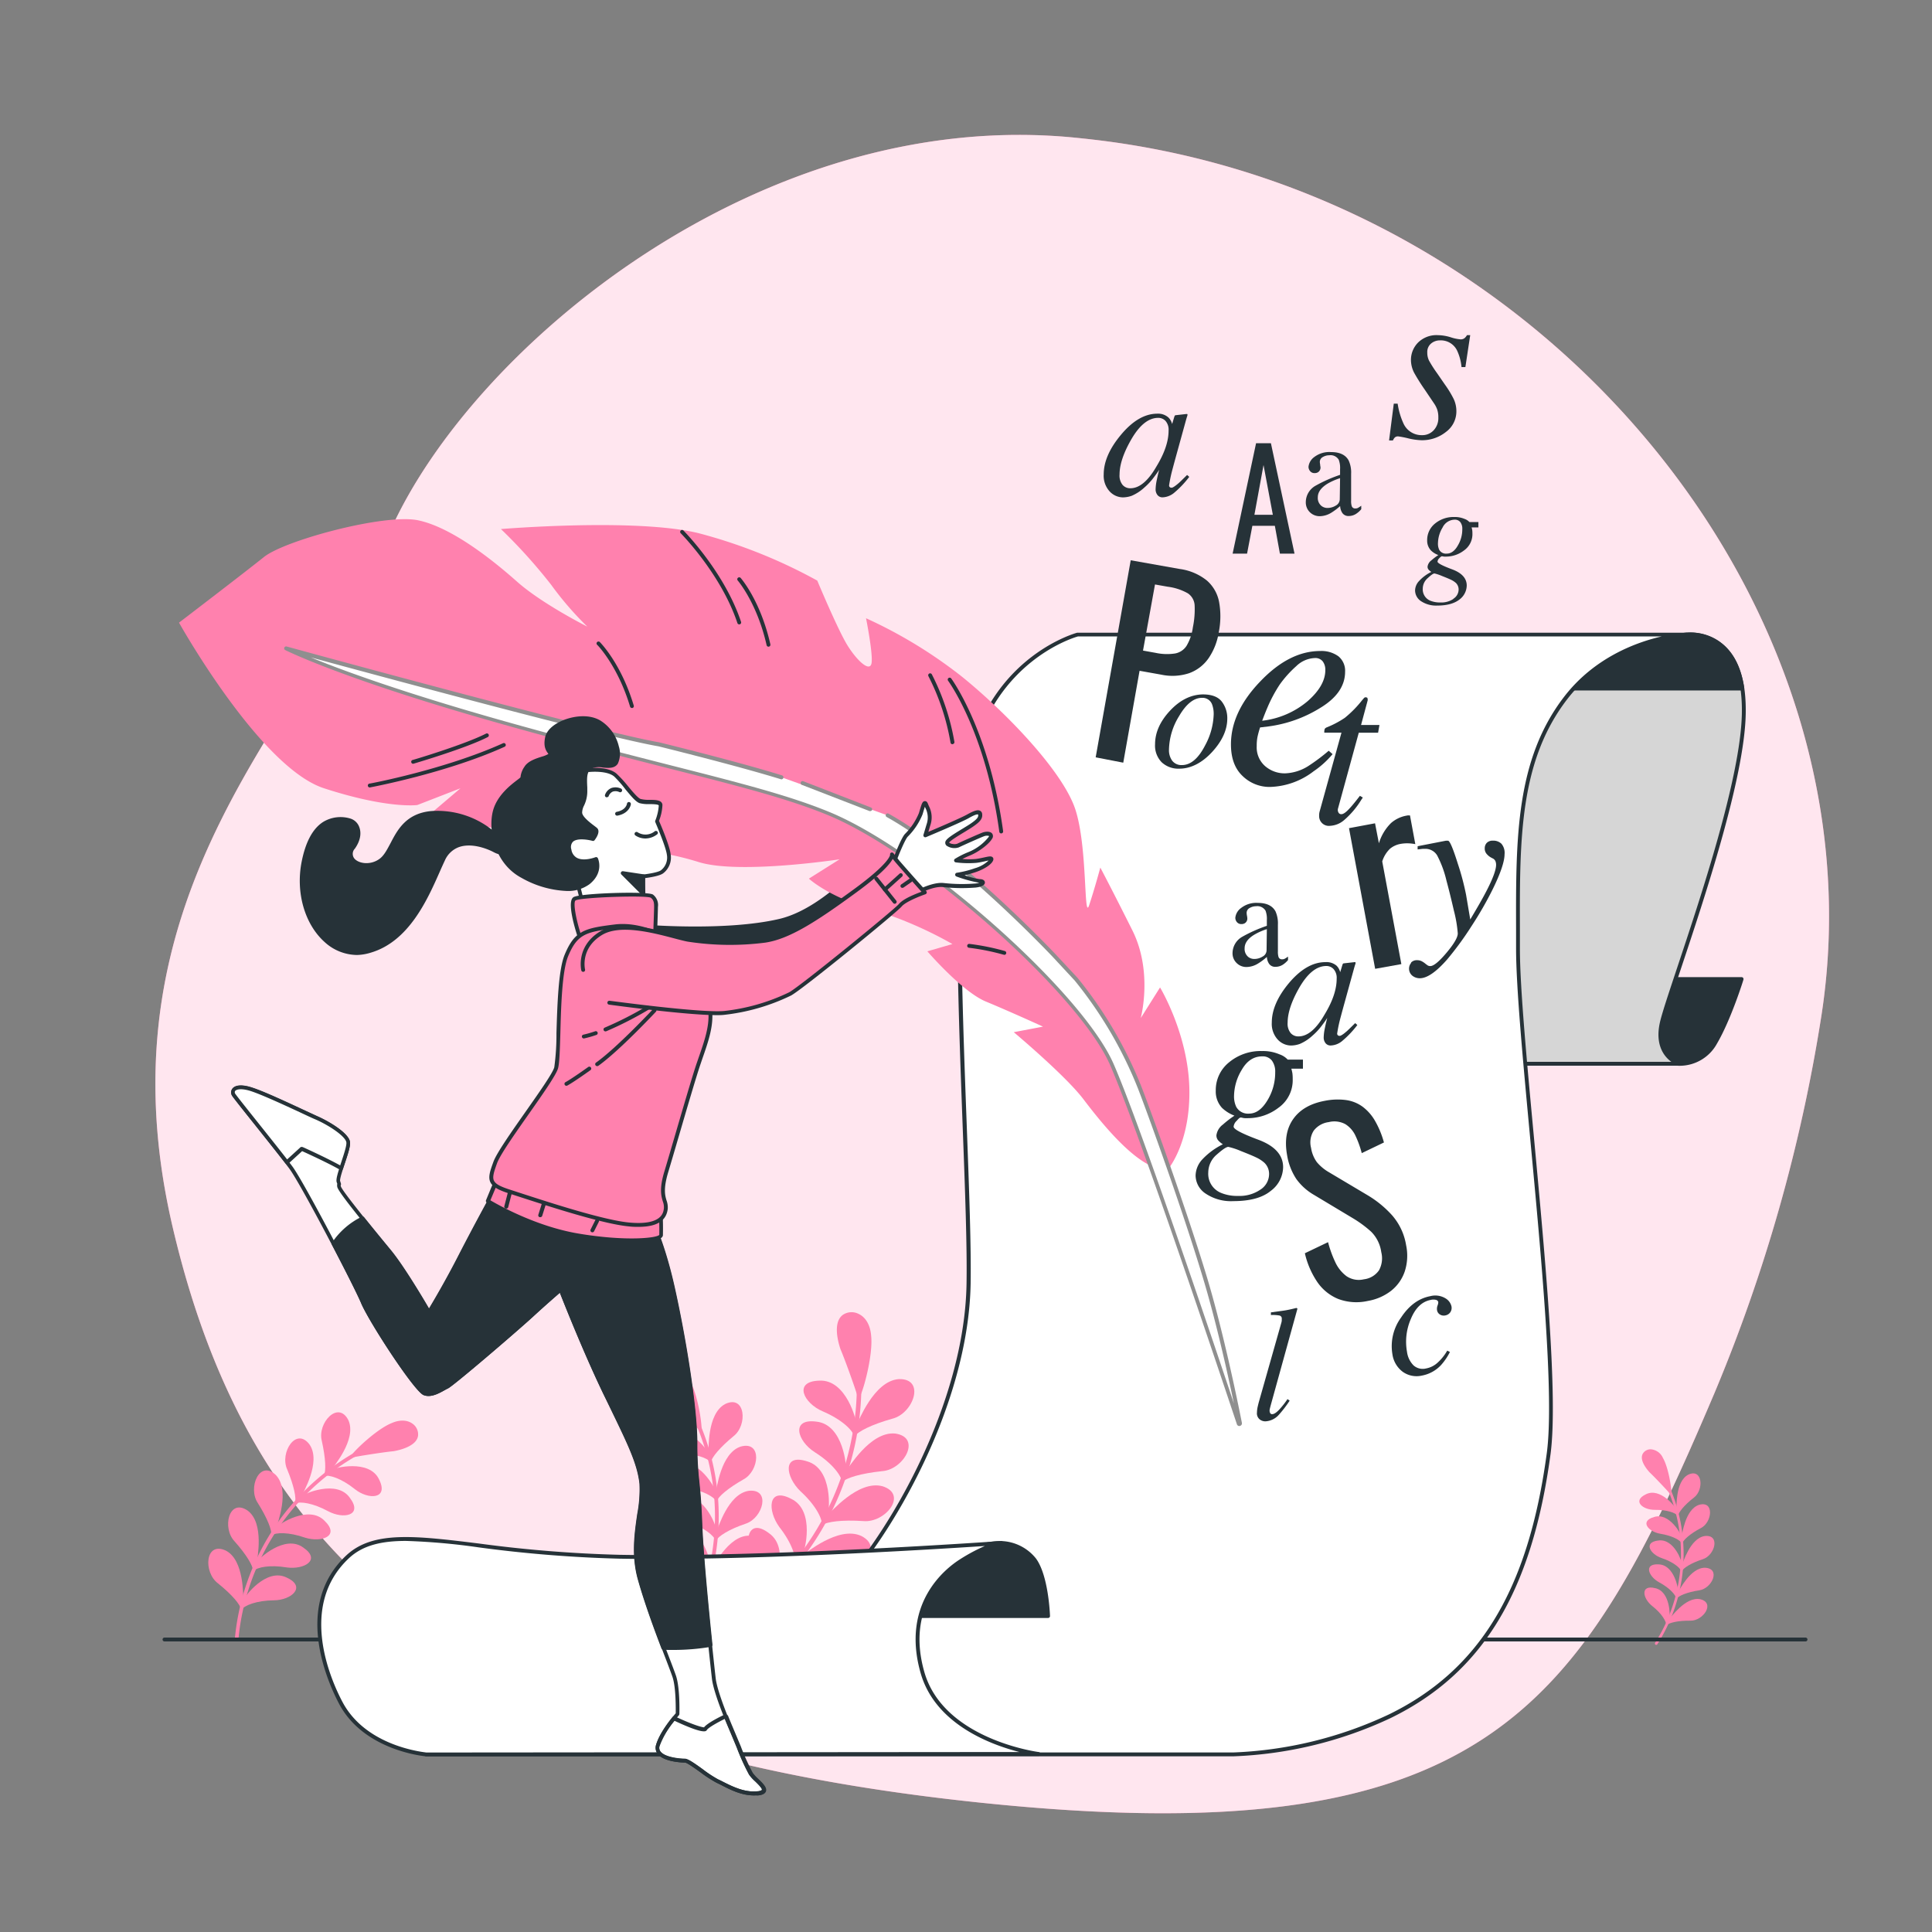 <svg xmlns="http://www.w3.org/2000/svg" viewBox="0 0 500 500"><rect x="0" y="0" width="500" height="500" fill="#808080" stroke="none"/><g id="freepik--background-simple--inject-10"><path d="M471.34,263.11C488,156.69,399.2,49.42,282.63,36.1c-1.45-.17-2.9-.32-4.36-.47-81.45-8.09-155.9,54.13-177.19,101.58s-77,92.6-56.35,180.56S121.48,452.58,253,466.45s155.79-23.74,190.7-105.92A420.16,420.16,0,0,0,471.34,263.11Z" style="fill:#FF81AE"></path><path d="M471.34,263.11C488,156.69,399.2,49.42,282.63,36.1c-1.45-.17-2.9-.32-4.36-.47-81.45-8.09-155.9,54.13-177.19,101.58s-77,92.6-56.35,180.56S121.48,452.58,253,466.45s155.79-23.74,190.7-105.92A420.16,420.16,0,0,0,471.34,263.11Z" style="fill:#fff;opacity:0.8"></path></g><g id="freepik--Plants--inject-10"><path d="M428.47,425.65a.35.35,0,0,0,.45-.12,43.43,43.43,0,0,0,2.44-42.29.34.34,0,0,0-.46-.15.33.33,0,0,0-.15.45,42.74,42.74,0,0,1-2.41,41.62.35.35,0,0,0,.1.48Z" style="fill:#FF81AE"></path><path d="M428.3,411c4.1.81,3.91,7.56,3.74,7.6-.26.67-.53,1.34-.81,2,0-1-1.14-3-3.62-4.95S424.42,410.08,428.3,411Z" style="fill:#FF81AE"></path><path d="M440,413.87c4,.94.8,5.61-2.5,5.56s-5.54.55-6.25,1.19c.33-.64.65-1.29,1-1.95C432.35,418.78,436.21,413.12,440,413.87Z" style="fill:#FF81AE"></path><path d="M429.26,404.86c4.18.12,5.14,6.74,5,6.79-.13.7-.28,1.39-.45,2.09-.11-.95-1.64-2.74-4.41-4.23S425.28,404.61,429.26,404.86Z" style="fill:#FF81AE"></path><path d="M441.31,405.73c4.1.26,1.74,5.35-1.52,5.84s-5.35,1.44-5.94,2.18c.22-.68.41-1.36.59-2.05C434.57,411.8,437.42,405.64,441.31,405.73Z" style="fill:#FF81AE"></path><path d="M429.19,398.68c4.14-.58,6.19,5.76,6,5.84,0,.71,0,1.41-.09,2.11-.27-.9-2.08-2.4-5.06-3.4S425.22,399.11,429.19,398.68Z" style="fill:#FF81AE"></path><path d="M441.21,397.52c4.08-.43,2.61,5-.52,6s-5,2.3-5.49,3.12c.1-.7.18-1.4.24-2.11C435.58,404.61,437.36,398.09,441.21,397.52Z" style="fill:#FF81AE"></path><path d="M428.08,392.6c4-1.26,7.07,4.66,6.94,4.75.1.7.19,1.4.26,2.1-.42-.85-2.45-2-5.56-2.51S424.24,393.68,428.08,392.6Z" style="fill:#FF81AE"></path><path d="M439.74,389.44c3.95-1.11,3.4,4.48.49,6s-4.58,3.11-4.89,4c0-.7-.06-1.41-.12-2.11C435.38,397.39,436,390.65,439.74,389.44Z" style="fill:#FF81AE"></path><path d="M425.94,386.73c3.72-1.91,7.78,3.46,7.66,3.57.22.67.43,1.35.61,2-.55-.76-2.75-1.59-5.9-1.55S422.34,388.45,425.94,386.73Z" style="fill:#FF81AE"></path><path d="M436.9,381.65c3.72-1.76,4.13,3.89,1.52,5.9s-4,3.84-4.15,4.77c-.14-.7-.3-1.39-.47-2.08C434,390.28,433.47,383.48,436.9,381.65Z" style="fill:#FF81AE"></path><path d="M432.39,386.37c.1,0-.46-6.05-2.14-8.95s-4.1-2.41-4.8-1.15.45,3.22,1.76,4.64S432.45,386.28,432.39,386.37Z" style="fill:#FF81AE"></path><path d="M432.28,386.57h0a.22.22,0,0,0,.25-.07l0,0a.17.17,0,0,0,0-.17c.09-1.13-.72-6.52-2.16-9a3.74,3.74,0,0,0-3.13-2.25,2.33,2.33,0,0,0-2.07,1.11c-1,1.69,1.12,4.18,1.79,4.9,1.36,1.27,4.86,5,5.13,5.38A.24.24,0,0,0,432.28,386.57Zm-3.8-10.76a4.05,4.05,0,0,1,1.57,1.72c1.32,2.28,1.93,6.53,2.08,8.15-.31-.36-.82-.9-1.62-1.75-1-1.08-2.4-2.5-3.15-3.19-1.25-1.36-2.36-3.23-1.71-4.36a1.88,1.88,0,0,1,1.66-.88A2.43,2.43,0,0,1,428.48,375.81Z" style="fill:#FF81AE"></path><path d="M175.74,425.63a.49.49,0,0,0,.64-.16,61.47,61.47,0,0,0,3.46-59.87.49.49,0,1,0-.87.43,60.48,60.48,0,0,1-3.41,58.91.48.48,0,0,0,.15.67Z" style="fill:#FF81AE"></path><path d="M175.51,404.88c5.81,1.15,5.53,10.7,5.29,10.76-.36.95-.74,1.9-1.15,2.84.08-1.37-1.61-4.26-5.12-7S170,403.59,175.51,404.88Z" style="fill:#FF81AE"></path><path d="M192.12,409c5.65,1.33,1.13,7.94-3.55,7.87-4.59.1-7.83.78-8.85,1.68.48-.91.92-1.83,1.35-2.76C181.23,415.91,186.71,407.9,192.12,409Z" style="fill:#FF81AE"></path><path d="M176.87,396.2c5.92.17,7.27,9.54,7,9.62-.19,1-.4,2-.64,2.95-.16-1.34-2.32-3.88-6.25-6S171.23,395.85,176.87,396.2Z" style="fill:#FF81AE"></path><path d="M193.93,397.43c5.8.37,2.46,7.57-2.16,8.28s-7.57,2-8.41,3.08c.31-1,.59-1.93.84-2.9C184.39,406,188.42,397.3,193.93,397.43Z" style="fill:#FF81AE"></path><path d="M176.76,387.46c5.86-.82,8.76,8.15,8.56,8.26,0,1-.06,2-.13,3-.38-1.28-2.94-3.4-7.17-4.81S171.15,388.06,176.76,387.46Z" style="fill:#FF81AE"></path><path d="M193.79,385.82c5.77-.61,3.68,7-.75,8.49s-7.12,3.25-7.76,4.41c.13-1,.25-2,.33-3C185.81,395.85,188.33,386.62,193.79,385.82Z" style="fill:#FF81AE"></path><path d="M175.19,378.84c5.64-1.78,10,6.6,9.83,6.73.14,1,.27,2,.37,3-.6-1.2-3.47-2.86-7.88-3.54S169.76,380.37,175.19,378.84Z" style="fill:#FF81AE"></path><path d="M191.7,374.37c5.6-1.57,4.82,6.34.69,8.51-4,2.28-6.48,4.4-6.92,5.65,0-1-.08-2-.16-3C185.52,385.62,186.46,376.08,191.7,374.37Z" style="fill:#FF81AE"></path><path d="M172.17,370.54c5.27-2.71,11,4.89,10.84,5q.47,1.43.87,2.88c-.79-1.09-3.9-2.25-8.36-2.2S167.08,373,172.17,370.54Z" style="fill:#FF81AE"></path><path d="M187.69,363.35c5.25-2.49,5.84,5.51,2.14,8.34-3.53,2.92-5.64,5.45-5.87,6.76-.2-1-.42-2-.67-2.94C183.53,375.56,182.82,365.93,187.69,363.35Z" style="fill:#FF81AE"></path><path d="M181.29,370c.15.06-.65-8.56-3-12.66-2.21-4.1-5.81-3.42-6.8-1.64s.64,4.57,2.49,6.57C175.94,364.13,181.38,369.9,181.29,370Z" style="fill:#FF81AE"></path><path d="M181.14,370.31h0a.32.32,0,0,0,.36-.09l0,0a.24.24,0,0,0,.05-.25c.13-1.59-1-9.23-3.06-12.76-1.09-2-2.7-3.18-4.43-3.19a3.3,3.3,0,0,0-2.93,1.57c-1.38,2.39,1.59,5.92,2.53,6.94,1.93,1.79,6.88,7.05,7.27,7.62A.34.34,0,0,0,181.14,370.31Zm-5.38-15.23a5.68,5.68,0,0,1,2.22,2.43c1.87,3.24,2.74,9.25,3,11.55-.45-.51-1.17-1.28-2.31-2.48-1.45-1.54-3.39-3.54-4.45-4.52-1.77-1.92-3.35-4.57-2.43-6.18a2.69,2.69,0,0,1,2.36-1.24A3.63,3.63,0,0,1,175.76,355.08Z" style="fill:#FF81AE"></path><path d="M61.17,424.73a.48.48,0,0,1-.4-.53A62.14,62.14,0,0,1,95,374.2a.48.48,0,0,1,.65.22.5.5,0,0,1-.22.66,61.15,61.15,0,0,0-33.73,49.21.48.48,0,0,1-.53.44Z" style="fill:#FF81AE"></path><path d="M74.2,408.28c-5.35-2.68-11,5.14-10.88,5.33-.31,1-.59,2-.84,3,.78-1.14,3.92-2.41,8.43-2.45S79.4,410.65,74.2,408.28Z" style="fill:#FF81AE"></path><path d="M58.4,401.27c-5.35-2.44-5.81,5.64-2,8.49,3.61,2.91,5.79,5.46,6,6.81.18-1,.39-2,.63-3C62.8,413.55,63.37,403.76,58.4,401.27Z" style="fill:#FF81AE"></path><path d="M78.48,400.5c-4.83-3.53-11.71,3.12-11.59,3.33-.46.9-.89,1.82-1.31,2.75,1-1,4.25-1.66,8.7-.92C78.71,406.25,83.2,403.71,78.48,400.5Z" style="fill:#FF81AE"></path><path d="M64.08,390.93c-4.86-3.3-6.65,4.53-3.39,7.95,3.07,3.46,4.79,6.31,4.81,7.67.35-1,.73-1.91,1.13-2.85C66.4,403.7,68.57,394.24,64.08,390.93Z" style="fill:#FF81AE"></path><path d="M84,393.58c-4.18-4.28-12,1.1-12,1.31-.6.81-1.18,1.63-1.74,2.47,1.09-.79,4.45-.9,8.7.59C83.25,399.27,88.09,397.53,84,393.58Z" style="fill:#FF81AE"></path><path d="M71.38,381.73c-4.24-4.06-7.3,3.34-4.66,7.25,2.46,3.92,3.68,7,3.48,8.33.51-.87,1-1.74,1.58-2.59C71.55,394.68,75.25,385.75,71.38,381.73Z" style="fill:#FF81AE"></path><path d="M90.56,387.66c-3.4-4.92-12.08-.92-12-.7-.72.7-1.43,1.41-2.12,2.14,1.21-.59,4.54-.13,8.48,2S94,392.25,90.56,387.66Z" style="fill:#FF81AE"></path><path d="M80.13,373.87c-3.5-4.72-7.77,2.09-5.82,6.38,1.77,4.27,2.46,7.52,2,8.8.64-.78,1.3-1.55,2-2.29C78.11,386.69,83.26,378.48,80.13,373.87Z" style="fill:#FF81AE"></path><path d="M98.11,382.89c-2.53-5.42-11.82-2.89-11.79-2.67-.84.57-1.66,1.16-2.47,1.77,1.3-.39,4.51.61,8,3.41S100.68,388,98.11,382.89Z" style="fill:#FF81AE"></path><path d="M90.16,367.54c-2.66-5.24-8.08.79-6.88,5.35,1,4.51,1.15,7.84.52,9,.76-.66,1.55-1.31,2.35-1.94C85.93,379.88,92.45,372.62,90.16,367.54Z" style="fill:#FF81AE"></path><path d="M91.14,376.83c-.15,0,5.82-6.44,10.26-8.25s6.75.86,6.44,2.9-3.33,3.25-6,3.71C99.07,375.43,91.15,376.69,91.14,376.83Z" style="fill:#FF81AE"></path><path d="M91.09,377.15h0a.34.34,0,0,1-.24-.3,0,0,0,0,1,0,0,.24.24,0,0,1,.11-.23c.89-1.35,6.53-6.74,10.34-8.3,2.12-.95,4.14-.88,5.53.18a3.37,3.37,0,0,1,1.36,3.07c-.38,2.77-4.93,3.75-6.32,4-2.65.24-9.86,1.39-10.52,1.6A.31.31,0,0,1,91.09,377.15Zm13.73-8.84a5.76,5.76,0,0,0-3.29.57c-3.5,1.43-7.91,5.7-9.5,7.4.67-.13,1.72-.3,3.37-.55,2.12-.33,4.9-.73,6.36-.86,2.6-.45,5.5-1.58,5.76-3.44A2.7,2.7,0,0,0,106.4,369,3.54,3.54,0,0,0,104.82,368.31Z" style="fill:#FF81AE"></path><path d="M189.18,419.78a.59.59,0,0,0,.79.13,74.1,74.1,0,0,0,32.91-64.33.59.59,0,0,0-1.17.05,72.9,72.9,0,0,1-32.39,63.3.58.58,0,0,0-.16.81Z" style="fill:#FF81AE"></path><path d="M199,396.78c5.85,4.09.9,14.49.61,14.43-.86.88-1.74,1.74-2.65,2.57.75-1.46.3-5.47-2.23-10.22C192.4,398.77,193.58,392.68,199,396.78Z" style="fill:#FF81AE"></path><path d="M215.34,409.35c5.59,4.21-2.61,9.3-7.74,7-5.1-2.13-9-2.95-10.56-2.45,1-.77,1.9-1.57,2.82-2.39C200,411.72,209.9,405.56,215.34,409.35Z" style="fill:#FF81AE"></path><path d="M204.73,387.88c6.44,3.05,3.38,14,3.1,14-.69,1-1.4,2-2.14,2.94.48-1.55-.67-5.4-4-9.63C198.58,390.91,198.69,384.75,204.73,387.88Z" style="fill:#FF81AE"></path><path d="M222.94,397.52c6.22,3.22-1,9.54-6.4,8.08-5.37-1.25-9.34-1.43-10.77-.69q1.22-1.37,2.34-2.79C208.25,402.36,216.93,394.7,222.94,397.52Z" style="fill:#FF81AE"></path><path d="M208.86,378.19c6.86,1.94,5.7,13.24,5.42,13.27-.5,1.09-1,2.16-1.6,3.23.21-1.6-1.59-5.18-5.56-8.79C203.31,382.19,202.38,376.12,208.86,378.19Z" style="fill:#FF81AE"></path><path d="M228.43,384.65c6.66,2.13.64,9.54-5,9-5.5-.35-9.43.13-10.71,1.09.64-1,1.24-2.07,1.83-3.12C214.76,391.84,222,382.88,228.43,384.65Z" style="fill:#FF81AE"></path><path d="M211.32,367.92c7.09.78,7.82,12.14,7.56,12.2-.32,1.15-.66,2.3-1,3.45-.07-1.61-2.43-4.84-7-7.73S204.58,367,211.32,367.92Z" style="fill:#FF81AE"></path><path d="M231.69,371c6.93,1,2.23,9.34-3.37,9.73-5.48.58-9.28,1.7-10.38,2.86.45-1.11.88-2.24,1.27-3.38C219.41,380.42,225.08,370.36,231.69,371Z" style="fill:#FF81AE"></path><path d="M212,357.31c7.12-.43,9.75,10.73,9.5,10.83-.12,1.2-.27,2.4-.45,3.59-.33-1.57-3.2-4.38-8.14-6.48S205.22,357.51,212,357.31Z" style="fill:#FF81AE"></path><path d="M232.62,356.91c7-.19,3.77,8.92-1.69,10.25-5.31,1.5-8.87,3.26-9.75,4.59.25-1.18.49-2.37.69-3.56C222.1,368.36,226,357.39,232.62,356.91Z" style="fill:#FF81AE"></path><path d="M222.33,361.16c.14.14,3.44-9.75,2.82-15.43-.44-5.59-4.75-6.59-6.7-5.1s-1.51,5.34-.45,8.45C219.29,352.06,222.48,361.07,222.33,361.16Z" style="fill:#FF81AE"></path><path d="M222,361.4a.08.08,0,0,0,0,0,.38.38,0,0,0,.45.07l0,0a.27.27,0,0,0,.17-.25c.92-1.69,3.36-10.68,2.83-15.55-.22-2.76-1.43-4.83-3.34-5.68a4,4,0,0,0-4,.31c-2.69,2-1.13,7.3-.59,8.88,1.26,2.92,4.16,11.12,4.31,11.93A.41.41,0,0,0,222,361.4Zm1.47-19.4a6.9,6.9,0,0,1,1.27,3.76c.49,4.48-1.47,11.53-2.35,14.16-.25-.77-.67-2-1.34-3.84-.86-2.41-2-5.56-2.72-7.16-1-3-1.47-6.66.33-8a3.22,3.22,0,0,1,3.21-.22A4.24,4.24,0,0,1,223.49,342Z" style="fill:#FF81AE"></path></g><g id="freepik--Floor--inject-10"><path d="M467.27,424.8H42.57a.5.5,0,1,1,0-1h424.7a.5.5,0,0,1,0,1Z" style="fill:#263238"></path></g><g id="freepik--Paper--inject-10"><path d="M434.48,275.3a10.48,10.48,0,0,0,9.46-5.53c3.57-6.06,6.78-16.41,6.78-16.41H428.59s-5.71,11.42-3.92,16.41S434.48,275.3,434.48,275.3Z" style="fill:#263238"></path><path d="M434.89,275.82c-.24,0-.4,0-.45,0-.41,0-8.38-.64-10.24-5.86s3.71-16.33,3.95-16.81a.48.48,0,0,1,.44-.27h22.13a.48.48,0,0,1,.4.2.5.5,0,0,1,.08.44c0,.11-3.27,10.48-6.83,16.53A11,11,0,0,1,434.89,275.82Zm-6-22c-.85,1.76-5.31,11.43-3.77,15.74,1.65,4.63,9.3,5.2,9.37,5.2h0a9.92,9.92,0,0,0,9-5.28c3-5.08,5.76-13.31,6.53-15.66Z" style="fill:#263238"></path><path d="M436.46,164.24s15.32-2.14,14.83,20.6S431.78,256.7,430,264.92c-1.79,8.42,4.45,10.38,4.45,10.38H383.07s-3.46-60.31,4.45-80.08S415.2,165.88,436.46,164.24Z" style="fill:#d6d6d6"></path><path d="M434.48,275.8H383.07a.5.5,0,0,1-.5-.47c0-.6-3.38-60.65,4.48-80.3,7.21-18,25.2-29.42,49.36-31.29a12.91,12.91,0,0,1,9.69,3.16c4,3.52,5.87,9.56,5.69,17.95-.36,16.63-10.62,47.41-16.75,65.8-2.26,6.8-4.05,12.17-4.52,14.37-1.67,7.86,3.87,9.73,4.11,9.8a.5.5,0,0,1,.34.56A.49.49,0,0,1,434.48,275.8Zm-50.94-1h49c-1.82-1.33-4.22-4.25-3-10,.48-2.27,2.19-7.39,4.55-14.48,6.11-18.34,16.34-49,16.7-65.51.17-8.08-1.62-13.85-5.34-17.17a12.14,12.14,0,0,0-8.92-2.93h0c-23.77,1.84-41.46,13-48.52,30.67C380.57,213.93,383.24,269.11,383.54,274.8Zm52.92-110.56h0Z" style="fill:#263238"></path><path d="M436.46,164.24c-13.86,1.07-27.09,5.51-36.81,13.95h51.26C448.57,162.56,436.46,164.24,436.46,164.24Z" style="fill:#263238"></path><path d="M450.91,178.69H399.65a.5.5,0,0,1-.47-.32.51.51,0,0,1,.14-.56c9.27-8,22.09-12.91,37.09-14.07.57-.07,12.66-1.26,15,14.38a.49.49,0,0,1-.12.4A.48.48,0,0,1,450.91,178.69Zm-49.89-1h49.3c-2.43-14.36-13.32-13-13.79-13h0C422.27,165.83,410,170.31,401,177.69Zm35.44-13.45h0Z" style="fill:#263238"></path><path d="M436.46,164.24H278.92s-21.3,5.45-27.74,31.7,0,106-.5,136.24-19.32,64.4-34.18,79.76-53,30.71-64.4,34.67S110.3,454,110.3,454H319.05a103.39,103.39,0,0,0,40.62-9.9c20.31-9.91,35.76-28.2,41.12-67.87,3.28-24.24-7.93-105.52-7.93-130.79s-1-47.56,12.39-64.9C417.29,165,436.46,164.24,436.46,164.24Z" style="fill:#fff"></path><path d="M319.05,454.54H110.3a.49.49,0,0,1-.5-.47.49.49,0,0,1,.44-.52c.3,0,30.48-3.51,41.69-7.41,12-4.18,49.66-19.51,64.21-34.55,13.83-14.29,33.53-48.38,34-79.42.16-9.62-.37-24-1-40.61-1.29-34.65-2.9-77.78,1.5-95.74,6.44-26.24,27.89-32,28.11-32.07H436.46a.5.5,0,0,1,.5.49.51.51,0,0,1-.48.51c-.19,0-19.08.94-30.84,16.15-12.4,16.05-12.35,36.25-12.29,59.63,0,1.64,0,3.29,0,5,0,10,1.78,29,3.66,49.13,2.93,31.4,6.25,67,4.26,81.72-4.81,35.59-17.57,56.64-41.39,68.26A104.79,104.79,0,0,1,319.05,454.54Zm-200.78-1H319.05a103.61,103.61,0,0,0,40.4-9.85c23.49-11.46,36.08-32.27,40.84-67.49,2-14.61-1.34-50.15-4.27-81.5-1.88-20.17-3.66-39.22-3.66-49.22,0-1.66,0-3.32,0-5-.06-23.56-.11-43.92,12.5-60.24,7.73-10,18.47-14,25.22-15.54H279c-1.23.34-21.2,6.34-27.33,31.32-4.37,17.82-2.76,60.87-1.47,95.46.62,16.65,1.15,31,1,40.66-.51,31.32-20.38,65.7-34.32,80.1-14.69,15.18-52.51,30.6-64.6,34.81C144.57,449.76,128.12,452.23,118.27,453.54Z" style="fill:#263238"></path><path d="M259.08,399.32a11.58,11.58,0,0,1,8.57,4.28c3.21,4.28,3.57,14.63,3.57,14.63H225.54S244.81,399.32,259.08,399.32Z" style="fill:#263238"></path><path d="M271.21,418.73H225.54a.5.5,0,0,1-.47-.31.51.51,0,0,1,.12-.55c.79-.78,19.58-19.05,33.89-19.05a12,12,0,0,1,9,4.48c3.26,4.36,3.65,14.48,3.66,14.91a.47.47,0,0,1-.14.37A.51.51,0,0,1,271.21,418.73Zm-44.42-1h43.9c-.12-2.13-.77-10.26-3.44-13.83a11.09,11.09,0,0,0-8.17-4.08C246.91,399.82,230.76,414.05,226.79,417.73Z" style="fill:#263238"></path><path d="M268.72,453.92s-24.84-3.08-30-21.06c-4.28-15,3.21-24.62,10-28.9s10.35-4.64,10.35-4.64-59.95,4.28-98.85,3.56-59.54-10-70.25,0-8.21,25.7-1.78,37.83S110.3,454,110.3,454Z" style="fill:#fff"></path><path d="M110.3,454.54c-.2,0-16.07-1.36-22.54-13.59-3.05-5.76-11.92-25.55,1.88-38.43,6.87-6.41,17.75-5.09,34.22-3.07a335.43,335.43,0,0,0,36.38,2.93c38.43.72,98.21-3.52,98.81-3.56a.49.49,0,0,1,.53.45.51.51,0,0,1-.45.54s-3.56.42-10.13,4.57c-3.55,2.24-14.76,10.92-9.78,28.34s29.31,20.67,29.56,20.7a.5.5,0,0,1-.06,1Zm-5.25-55.75c-6.31,0-11.15,1.12-14.73,4.46-13.28,12.4-4.65,31.63-1.68,37.23,6.22,11.74,21.54,13,21.69,13.07l153.49-.13c-7.59-1.94-21.81-7.28-25.56-20.42-5.17-18.1,6.5-27.13,10.21-29.47a45.07,45.07,0,0,1,6.42-3.43c-14.36.95-62.14,3.89-94.67,3.28a336.79,336.79,0,0,1-36.48-2.94A166.46,166.46,0,0,0,105.05,398.79Z" style="fill:#263238"></path></g><g id="freepik--Letters--inject-10"><path d="M319,143.28l6.07-28.58h3.84l6.11,28.58h-3.78l-1.31-7.2h-5.82l-1.37,7.2Zm5.64-10.05h4.77L327,120.35Z" style="fill:#263238"></path><path d="M283.56,196,292.63,145l12.67,2.25a14.19,14.19,0,0,1,7.05,3,9.76,9.76,0,0,1,3.15,5.54,20.8,20.8,0,0,1-.09,7.85,16.32,16.32,0,0,1-2.66,6.75,10.44,10.44,0,0,1-5,3.83,13.82,13.82,0,0,1-7.22.38l-5.61-1-4.22,23.78Zm12.25-27.63,3.28.59a13.83,13.83,0,0,0,5,.16,4.47,4.47,0,0,0,3-2,12.68,12.68,0,0,0,1.62-4.75,22.76,22.76,0,0,0,.46-5.71,4,4,0,0,0-1.76-3.11,14.16,14.16,0,0,0-5.16-1.7l-3.34-.59Z" style="fill:#263238"></path><path d="M355.89,250.73l-6.77-36.4,6.74-1.26,1,5.17A12.42,12.42,0,0,1,360,213a8.3,8.3,0,0,1,3.82-1.88l.47-.09c.14,0,.35,0,.61,0l1.38,7.43a11.84,11.84,0,0,0-1.83-.21,9.92,9.92,0,0,0-2,.15,5.93,5.93,0,0,0-2.73,1.26,7.83,7.83,0,0,0-2,3.28l4.95,26.57Z" style="fill:#263238"></path><path d="M354,336.68a13.46,13.46,0,0,1-7.69-.52,12.14,12.14,0,0,1-5.41-4.4,22,22,0,0,1-3.2-7.42l6-2.87a29,29,0,0,0,1.82,5.07,9.49,9.49,0,0,0,2.94,3.72,5.65,5.65,0,0,0,4.52.82,5.52,5.52,0,0,0,3.9-2.32,6.48,6.48,0,0,0,.59-4.71,9.25,9.25,0,0,0-2.61-5.28,29.83,29.83,0,0,0-4.76-3.51l-10-6a14.75,14.75,0,0,1-4.61-4.13,15.8,15.8,0,0,1-2.4-6.23q-1-5.61,1.59-9.29t8.18-4.72a16.83,16.83,0,0,1,5.47-.2,9.48,9.48,0,0,1,4.29,1.71,12,12,0,0,1,3.23,3.67,23.48,23.48,0,0,1,2.31,5.6l-5.74,2.76a25.62,25.62,0,0,0-1.62-4.49,7,7,0,0,0-2.61-3,6,6,0,0,0-4.31-.54A5.83,5.83,0,0,0,340,292.6a5.64,5.64,0,0,0-.7,4.46,8.45,8.45,0,0,0,1.5,3.7,11.6,11.6,0,0,0,3.13,2.61l10,5.95a27.36,27.36,0,0,1,6.22,5.06,15.51,15.51,0,0,1,3.75,7.87,13.11,13.11,0,0,1-.36,6.82,10.82,10.82,0,0,1-3.54,5A13.55,13.55,0,0,1,354,336.68Z" style="fill:#263238"></path><path d="M374.08,336a3.3,3.3,0,0,1,1.54,2,2,2,0,0,1-.3,1.64,2,2,0,0,1-1.28.79,1.84,1.84,0,0,1-1.39-.24,1.59,1.59,0,0,1-.74-1.09,2.4,2.4,0,0,1,.13-1.24,2.57,2.57,0,0,0,.19-.88.79.79,0,0,0-.55-.56,2.77,2.77,0,0,0-1.42,0q-3.36.63-5.13,4.92a14.73,14.73,0,0,0-1,8.5,6.08,6.08,0,0,0,1.69,3.52,3.58,3.58,0,0,0,3.26.79,6,6,0,0,0,3-1.52,12.69,12.69,0,0,0,2.35-2.89l.11-.2.7.35a15.55,15.55,0,0,1-2.3,3.39,9,9,0,0,1-5,2.73A6.16,6.16,0,0,1,363,355a6.87,6.87,0,0,1-2.65-4.56,12.56,12.56,0,0,1,2.25-9.47q3.09-4.68,7.54-5.52A5.11,5.11,0,0,1,374.08,336Z" style="fill:#263238"></path><path d="M340.49,125.69a37.16,37.16,0,0,1,6.32-2.8v-1.47a6,6,0,0,0-.35-2.45,2.46,2.46,0,0,0-2.42-1.15,3.36,3.36,0,0,0-1.68.45,1.43,1.43,0,0,0-.79,1.27,4.51,4.51,0,0,0,.09.7c0,.33.08.54.08.63a1.43,1.43,0,0,1-.63,1.34,1.6,1.6,0,0,1-.86.23,1.43,1.43,0,0,1-1.19-.51,1.74,1.74,0,0,1-.42-1.13,3.6,3.6,0,0,1,1.49-2.52A6.41,6.41,0,0,1,344.5,117q3.35,0,4.53,2.17a7.43,7.43,0,0,1,.64,3.46v6.91a4.33,4.33,0,0,0,.14,1.38.9.9,0,0,0,.93.67,1.54,1.54,0,0,0,.65-.12,7.32,7.32,0,0,0,.9-.59v.9a5.54,5.54,0,0,1-1.19,1.1,3.45,3.45,0,0,1-2,.66,1.9,1.9,0,0,1-1.69-.76,3.47,3.47,0,0,1-.58-1.81,16.14,16.14,0,0,1-2.24,1.69,5.86,5.86,0,0,1-3,.93,3.61,3.61,0,0,1-2.57-1,3.54,3.54,0,0,1-1.08-2.65A4.91,4.91,0,0,1,340.49,125.69Zm6.32-1.94a15.84,15.84,0,0,0-3.27,1.44q-2.49,1.55-2.49,3.48a2.64,2.64,0,0,0,1,2.31,2.53,2.53,0,0,0,1.5.48,4.16,4.16,0,0,0,2.18-.63,1.89,1.89,0,0,0,1-1.62Z" style="fill:#263238"></path><path d="M321.54,242.41a37.34,37.34,0,0,1,6.32-2.81v-1.46a6,6,0,0,0-.34-2.45,2.46,2.46,0,0,0-2.43-1.16,3.32,3.32,0,0,0-1.67.45,1.42,1.42,0,0,0-.79,1.28,4.17,4.17,0,0,0,.08.7,4.58,4.58,0,0,1,.09.62,1.42,1.42,0,0,1-.64,1.35,1.6,1.6,0,0,1-.86.22,1.45,1.45,0,0,1-1.19-.51,1.74,1.74,0,0,1-.41-1.12,3.57,3.57,0,0,1,1.49-2.53,6.38,6.38,0,0,1,4.36-1.32c2.23,0,3.74.73,4.54,2.17a7.62,7.62,0,0,1,.63,3.47v6.91a4.62,4.62,0,0,0,.14,1.37.9.9,0,0,0,.93.68,1.47,1.47,0,0,0,.66-.13,6.33,6.33,0,0,0,.89-.58v.9a5.83,5.83,0,0,1-1.19,1.1,3.5,3.5,0,0,1-2,.65,1.91,1.91,0,0,1-1.7-.76,3.41,3.41,0,0,1-.58-1.8,15.39,15.39,0,0,1-2.24,1.68,5.83,5.83,0,0,1-3,.93,3.55,3.55,0,0,1-2.56-1,3.47,3.47,0,0,1-1.09-2.64A4.91,4.91,0,0,1,321.54,242.41Zm6.32-1.95a15.82,15.82,0,0,0-3.27,1.45c-1.65,1-2.48,2.18-2.48,3.48a2.66,2.66,0,0,0,1,2.31,2.53,2.53,0,0,0,1.5.48,4.06,4.06,0,0,0,2.18-.64,1.85,1.85,0,0,0,1-1.62Z" style="fill:#263238"></path><path d="M302.39,108.05a3.51,3.51,0,0,1,.85,1.35l.11.33.53-1.76a2,2,0,0,1,.16-.4c0-.07.16-.11.34-.13l2.68-.3c.14,0,.22,0,.24.08a.48.48,0,0,1,0,.29c-.06.21-.11.36-.15.48s-.08.28-.15.5l-2.3,8.33c-.5,1.81-.93,3.38-1.28,4.7a36.22,36.22,0,0,0-.86,4.08.58.58,0,0,0,.18.47.63.63,0,0,0,.43.15.9.9,0,0,0,.46-.14,4.86,4.86,0,0,0,.63-.42l.41-.32.45-.38.58-.55,1.52-1.49.56.49a25.2,25.2,0,0,1-4,4.2,5,5,0,0,1-2.87,1.1,1.64,1.64,0,0,1-1.36-.6,2.35,2.35,0,0,1-.48-1.51,13,13,0,0,1,.31-2.4c.21-1,.42-1.92.62-2.64q-.42.7-1.41,2a16.14,16.14,0,0,1-2.42,2.6,11.44,11.44,0,0,1-3.26,2.14,7,7,0,0,1-2.32.42,4.75,4.75,0,0,1-3.42-1.55,6,6,0,0,1-1.53-4.39q0-4.89,4.42-10.2,4.57-5.52,9.46-5.52A4,4,0,0,1,302.39,108.05Zm-.76.88a2.54,2.54,0,0,0-1.88-.79q-3.83,0-7.12,5.83c-1.93,3.41-2.89,6.36-2.89,8.83a3.82,3.82,0,0,0,.8,2.71,2.59,2.59,0,0,0,2,.85q3.51,0,6.76-5.66,3.14-5.15,3.13-9.3A3.42,3.42,0,0,0,301.63,108.93Z" style="fill:#263238"></path><path d="M345.89,249.91a3.51,3.51,0,0,1,.85,1.35l.11.33.53-1.76a2,2,0,0,1,.16-.4c0-.07.16-.11.34-.13l2.68-.3c.14,0,.22,0,.24.08a.51.51,0,0,1,0,.3c-.06.2-.11.36-.15.47s-.08.28-.15.5l-2.3,8.33c-.5,1.81-.93,3.38-1.28,4.7a36.22,36.22,0,0,0-.86,4.08.58.58,0,0,0,.18.47.63.63,0,0,0,.43.15.9.9,0,0,0,.46-.14,5.85,5.85,0,0,0,.63-.41l.41-.33.45-.38.58-.55,1.52-1.49.56.49a25.2,25.2,0,0,1-4,4.2,4.89,4.89,0,0,1-2.87,1.1,1.64,1.64,0,0,1-1.36-.6,2.33,2.33,0,0,1-.48-1.51,13,13,0,0,1,.31-2.4c.21-1.05.42-1.92.62-2.64q-.42.7-1.41,2a16.14,16.14,0,0,1-2.42,2.6,11.44,11.44,0,0,1-3.26,2.14,7,7,0,0,1-2.32.42,4.75,4.75,0,0,1-3.42-1.55,6,6,0,0,1-1.53-4.39q0-4.89,4.42-10.2Q338.14,249,343,249A4,4,0,0,1,345.89,249.91Zm-.76.89a2.52,2.52,0,0,0-1.88-.8q-3.83,0-7.12,5.83-2.89,5.13-2.89,8.83a3.82,3.82,0,0,0,.8,2.71,2.59,2.59,0,0,0,2,.85q3.51,0,6.76-5.66,3.14-5.15,3.13-9.3A3.38,3.38,0,0,0,345.13,250.8Z" style="fill:#263238"></path><path d="M316.19,181.56a7,7,0,0,1,1.43,4.38c0,2.93-1.3,5.79-3.87,8.61s-5.51,4.38-8.53,4.38a6.31,6.31,0,0,1-4.57-1.65,6.15,6.15,0,0,1-1.72-4.66q0-4.53,3.85-8.67t8.5-4.24C313.6,179.71,315.23,180.33,316.19,181.56Zm-12.82,15.32a3,3,0,0,0,2.51,1.12c2.25,0,4.25-1.69,6-5.09a17.89,17.89,0,0,0,2.22-8,7,7,0,0,0-.38-2.51,2.63,2.63,0,0,0-2.65-1.8c-2.1,0-4.09,1.58-5.93,4.74a17.09,17.09,0,0,0-2.61,8.71A4.6,4.6,0,0,0,303.37,196.88Z" style="fill:#263238"></path><path d="M331.62,342.29a2.56,2.56,0,0,0,.1-.54c0-.18,0-.32,0-.43a.78.78,0,0,0-.57-.86,9.68,9.68,0,0,0-2.24-.13v-.69l2.15-.29c.81-.11,1.34-.18,1.59-.23.78-.13,1.72-.34,2.83-.62a.37.37,0,0,1,.29.21l-6.88,24.87c-.16.6-.25.95-.27,1.08a1.57,1.57,0,0,0-.05.37,1.38,1.38,0,0,0,.15.67.54.54,0,0,0,.54.28c.49,0,1.14-.44,1.94-1.32a21.63,21.63,0,0,0,2-2.57l.56.4a29.55,29.55,0,0,1-2.78,3.64,5,5,0,0,1-3.47,1.71,2.37,2.37,0,0,1-1.32-.37,2,2,0,0,1-.89-1.9,7.75,7.75,0,0,1,.16-1.39c.08-.34.17-.74.29-1.2Z" style="fill:#263238"></path><path d="M326.15,176.36q7.5-7.87,15.51-7.88a7.47,7.47,0,0,1,4.71,1.36,4.83,4.83,0,0,1,1.74,4q0,5.46-6.39,9.34A33.75,33.75,0,0,1,328.27,188l-2.16.26a23.74,23.74,0,0,0-.68,2.49,11.62,11.62,0,0,0-.19,2.33,6.44,6.44,0,0,0,2.18,5.2,7.72,7.72,0,0,0,5.18,1.86,12,12,0,0,0,6-1.9,49.6,49.6,0,0,0,5.27-3.95l1,.88a23.7,23.7,0,0,1-4.9,4.43,19.33,19.33,0,0,1-11.34,4.06,10,10,0,0,1-7.06-2.84q-3-2.84-3-8.15Q318.56,184.25,326.15,176.36Zm12.29,5.08q4.55-4,4.55-8a3.59,3.59,0,0,0-.68-2.29,2.43,2.43,0,0,0-2-.85,7.28,7.28,0,0,0-4.84,2.1,28.54,28.54,0,0,0-4.27,4.75,37,37,0,0,0-3.18,5.94c-.43,1-.89,2.16-1.37,3.44A22.13,22.13,0,0,0,338.44,181.44Z" style="fill:#263238"></path><path d="M367.29,150.33a10.71,10.71,0,0,1,3.14-2.32,3.56,3.56,0,0,1-.71-.58,1.16,1.16,0,0,1-.27-.8,2.44,2.44,0,0,1,1-1.62,15.9,15.9,0,0,1,1.79-1.36,5.44,5.44,0,0,1-1.89-1.17,3.66,3.66,0,0,1-1-2.64,5.45,5.45,0,0,1,2-4.32,7.53,7.53,0,0,1,5-1.72,6.42,6.42,0,0,1,2.66.49,3,3,0,0,1,1.27.82h2.33v1.38h-1.76c.07.26.12.48.16.69a6.41,6.41,0,0,1,.05.88,5.15,5.15,0,0,1-2.17,4.39,7.71,7.71,0,0,1-4.66,1.6,3.64,3.64,0,0,1-.48,0l-.55-.09c-.17,0-.41.16-.7.5a1.36,1.36,0,0,0-.47.89c0,.39,1.26,1.06,3.79,2s3.77,2.35,3.77,4.19a4.61,4.61,0,0,1-1.89,3.62c-1.27,1-3.17,1.56-5.72,1.56a7.05,7.05,0,0,1-4.21-1.13,3.38,3.38,0,0,1-1.55-2.78A3.68,3.68,0,0,1,367.29,150.33Zm8.85,4.62a2.84,2.84,0,0,0,1.35-2.34,2.36,2.36,0,0,0-.7-1.74,5.19,5.19,0,0,0-1.23-.81c-.47-.23-1.26-.56-2.38-1a11.3,11.3,0,0,0-1.94-.65q-.45,0-1.74,1.2a3.62,3.62,0,0,0-1.29,2.71,3.16,3.16,0,0,0,2,3.16,6.59,6.59,0,0,0,2.55.44A5.61,5.61,0,0,0,376.14,155Zm-3.68-12.68a2,2,0,0,0,2,1c1,0,2-.65,2.77-2a8.1,8.1,0,0,0,1.21-4.35,2.79,2.79,0,0,0-.5-1.78,1.77,1.77,0,0,0-1.5-.65,3.54,3.54,0,0,0-3.11,2.05,8,8,0,0,0-1.18,3.95A3.7,3.7,0,0,0,372.46,142.27Z" style="fill:#263238"></path><path d="M311.15,300.06a18.35,18.35,0,0,1,5.33-3.92,5.84,5.84,0,0,1-1.2-1,1.94,1.94,0,0,1-.47-1.36,4.17,4.17,0,0,1,1.67-2.74,26.37,26.37,0,0,1,3-2.31,9.54,9.54,0,0,1-3.21-2,6.23,6.23,0,0,1-1.63-4.47,9.2,9.2,0,0,1,3.44-7.33,12.77,12.77,0,0,1,8.52-2.92,10.79,10.79,0,0,1,4.5.84,5.17,5.17,0,0,1,2.16,1.38h3.94v2.35h-3a11.84,11.84,0,0,1,.27,1.17,11,11,0,0,1,.08,1.49,8.74,8.74,0,0,1-3.66,7.43,13,13,0,0,1-7.9,2.71,6.86,6.86,0,0,1-.81,0c-.26,0-.57-.08-.94-.16s-.69.28-1.19.85a2.36,2.36,0,0,0-.79,1.51c0,.67,2.14,1.79,6.42,3.39s6.39,4,6.39,7.09a7.8,7.8,0,0,1-3.21,6.15q-3.21,2.64-9.69,2.64a11.75,11.75,0,0,1-7.12-1.93,5.68,5.68,0,0,1-2.63-4.7A6.34,6.34,0,0,1,311.15,300.06Zm15,7.84a4.82,4.82,0,0,0,2.29-4,4,4,0,0,0-1.19-2.95,8.44,8.44,0,0,0-2.08-1.37c-.79-.39-2.14-.95-4-1.68a18.44,18.44,0,0,0-3.28-1.09c-.51,0-1.49.67-3,2a6.12,6.12,0,0,0-2.19,4.59,5.33,5.33,0,0,0,3.36,5.34,10.78,10.78,0,0,0,4.32.76A9.53,9.53,0,0,0,326.15,307.9Zm-6.23-21.48a3.46,3.46,0,0,0,3.36,1.78q2.63,0,4.68-3.35a13.77,13.77,0,0,0,2.06-7.37,4.8,4.8,0,0,0-.85-3,3,3,0,0,0-2.54-1.09c-2.17,0-3.93,1.16-5.26,3.47a13.37,13.37,0,0,0-2,6.69A6.39,6.39,0,0,0,319.92,286.42Z" style="fill:#263238"></path><path d="M341.41,210.6a3.56,3.56,0,0,1,.12-.62l5.64-20.36h-4.44a2.5,2.5,0,0,1,.12-1,1.3,1.3,0,0,1,.59-.41,24.79,24.79,0,0,0,4.59-2.43,28.44,28.44,0,0,0,4.44-4.51l.47-.55a.57.57,0,0,1,.22-.19.57.57,0,0,1,.28-.08,1.91,1.91,0,0,1,.41.12,1.66,1.66,0,0,1,.1.36,1.32,1.32,0,0,1,0,.34l-1.71,6.36H357l-.35,2h-5l-5.37,19.6a1.33,1.33,0,0,0,.09,1,.79.79,0,0,0,.78.48c.51,0,1.22-.5,2.13-1.51.53-.55,1.42-1.63,2.66-3.24l.76.44-.41.61a22.24,22.24,0,0,1-4.43,5.23,6,6,0,0,1-3.63,1.48,2.52,2.52,0,0,1-2.84-2.57Q341.38,210.92,341.41,210.6Z" style="fill:#263238"></path><path d="M360.71,104.46h1a18.77,18.77,0,0,0,1.52,5.16,5.14,5.14,0,0,0,4.79,3,4,4,0,0,0,3-1.25,4.6,4.6,0,0,0,1.22-3.33,6.12,6.12,0,0,0-.31-2.1,6.77,6.77,0,0,0-.77-1.49l-2.42-3.59a51.53,51.53,0,0,1-2.75-4.37,7.34,7.34,0,0,1-.84-3.33,6.38,6.38,0,0,1,1.82-4.48,6.78,6.78,0,0,1,5.18-1.94,11.82,11.82,0,0,1,3.27.54,11,11,0,0,0,2.5.54,1.62,1.62,0,0,0,1.08-.29,2.78,2.78,0,0,0,.65-.79h.84L379.24,95h-1a13,13,0,0,0-1.14-4.26,4.66,4.66,0,0,0-4.43-2.65,3.53,3.53,0,0,0-2.29.8,2.83,2.83,0,0,0-1,2.35,4.57,4.57,0,0,0,.46,2.1,31.93,31.93,0,0,0,2.05,3.21l2.07,3a27,27,0,0,1,2.28,3.76,7.45,7.45,0,0,1,.67,3.15,6.57,6.57,0,0,1-2.68,5.31,9.88,9.88,0,0,1-6.39,2.16,16.74,16.74,0,0,1-3.41-.49,23.17,23.17,0,0,0-2.57-.5,1.23,1.23,0,0,0-.86.26,2.34,2.34,0,0,0-.51.79h-1Z" style="fill:#263238"></path><path d="M365.18,249.11a2,2,0,0,1,1.55-.61,2.59,2.59,0,0,1,1.18.25,5.51,5.51,0,0,1,1.07.73l.37.27a1.07,1.07,0,0,0,.36.2,1.33,1.33,0,0,0,.45.07q1.3,0,4.21-3.46t2.9-5a33.29,33.29,0,0,0-1-5.87q-1-4.36-1.93-7.79a27.33,27.33,0,0,0-2.4-6.51,3.53,3.53,0,0,0-3.19-1.71l-.55,0-1.32.15V219l7.29-1.42.56,0c.45-.05,1.3,1.95,2.57,6a66.33,66.33,0,0,1,2.12,8l1.08,6.38q2.82-4.71,4.12-7.23c1.72-3.3,2.57-5.61,2.57-6.93a2.59,2.59,0,0,0-.16-.9,1.44,1.44,0,0,0-.75-.76l-.45-.24a4,4,0,0,1-1-.81,2.11,2.11,0,0,1-.58-1.57,2,2,0,0,1,.54-1.4,2.12,2.12,0,0,1,1.6-.56,3,3,0,0,1,2.17.79,3.62,3.62,0,0,1,.82,2.69q0,2.87-3.12,9.2a92.48,92.48,0,0,1-5.38,9.36,81.77,81.77,0,0,1-6.38,8.73q-4.26,4.85-7.06,4.84a3.07,3.07,0,0,1-1.94-.67,2.35,2.35,0,0,1-.31-3.29Z" style="fill:#263238"></path></g><g id="freepik--Character--inject-10"><path d="M165.88,239.73s21.54,1.91,35.91-1.44,28.72-23,28.72-23l8.62,4.79s-9.58,17.23-26.33,24.41-41.17,9.58-51.23,4.79S165.88,239.73,165.88,239.73Z" style="fill:#263238"></path><path d="M176.68,252.27c-6.29,0-11.74-.81-15.32-2.52-2.65-1.26-4-2.69-3.85-4.25.21-3.48,7.4-6,8.21-6.25a.5.5,0,0,1,.21,0c.21,0,21.63,1.87,35.74-1.43S230,215.21,230.11,215a.49.49,0,0,1,.64-.15l8.62,4.79a.51.51,0,0,1,.24.3.5.5,0,0,1,0,.38c-.1.18-9.86,17.47-26.58,24.63A98.79,98.79,0,0,1,176.68,252.27Zm-10.74-12c-2.11.73-7.29,3-7.44,5.33-.08,1.39,1.74,2.55,3.29,3.29,9.82,4.68,34,2.39,50.81-4.79,14.94-6.41,24.22-21.07,25.84-23.77L230.65,216c-2.08,2.76-15.27,19.67-28.75,22.82C188.14,242,167.6,240.37,165.94,240.23Z" style="fill:#263238"></path><path d="M302.39,302.46s5.77-6.85,5.41-20.91-7.58-26-7.58-26l-5,7.93s3.24-11.9-2.17-22.72-8.29-16.23-8.29-16.23-1.45,5.41-2.89,9.74-.36-15.14-3.6-24.88S260.55,184.53,249,175.16A121,121,0,0,0,224.13,160s1.8,9,1.44,11.54-3.61-.36-6.13-4.33-7.93-16.95-7.93-16.95A134,134,0,0,0,180.85,138c-16.23-4-51.21-1.08-51.21-1.08a137.68,137.68,0,0,1,13,14.42A83.06,83.06,0,0,0,152,162.17s-11.69-5.87-18.19-11.64-17-14.08-25.61-15.88-34.46,5.16-39.87,9.49-22,17-22,17S67.25,198.6,83.84,204,108,208.34,108,208.34L119.18,204l-7.59,6.45s12,3.65,33.4,6.89,25.4,2.53,35.86,5.77,36.43-.72,36.43-.72l-7.94,5s5,4.69,16.23,7.93a103,103,0,0,1,20.92,9L240,246.2s9,10.46,15.14,13,14.79,6.49,14.79,6.49l-7.57,1.44s13.34,11.18,18,17.31S295.54,303.91,302.39,302.46Z" style="fill:#FF81AE"></path><path d="M191.31,161.59a.49.49,0,0,1-.47-.34c-4.24-12.72-14.57-23.14-14.67-23.25a.5.5,0,0,1,0-.7.5.5,0,0,1,.71,0c.1.1,10.59,10.69,14.9,23.63a.5.5,0,0,1-.31.64Z" style="fill:#263238"></path><path d="M198.88,167.36a.49.49,0,0,1-.48-.39c-2.47-10.91-7.42-16.67-7.47-16.73a.5.5,0,0,1,.76-.66c.21.24,5.16,6,7.68,17.17a.5.5,0,0,1-.38.6Z" style="fill:#263238"></path><path d="M259.11,215.69a.49.49,0,0,1-.49-.43c-3.55-25.88-13.16-38.95-13.25-39.08a.5.5,0,0,1,.8-.6c.1.13,9.85,13.39,13.44,39.54a.5.5,0,0,1-.43.56Z" style="fill:#263238"></path><path d="M246.49,192.61a.51.51,0,0,1-.5-.43A59.63,59.63,0,0,0,240.28,175a.5.5,0,0,1,.88-.48A61,61,0,0,1,247,192a.5.5,0,0,1-.42.57Z" style="fill:#263238"></path><path d="M259.83,247.06a.47.47,0,0,1-.16,0,59.24,59.24,0,0,0-8.92-1.78.5.5,0,0,1,.13-1,60.61,60.61,0,0,1,9.11,1.83.5.5,0,0,1-.16,1Z" style="fill:#263238"></path><path d="M95.74,203.79a.5.5,0,0,1-.09-1c.19,0,19.59-3.68,34.51-10.43a.5.5,0,1,1,.41.91c-15,6.8-34.54,10.46-34.74,10.5Z" style="fill:#263238"></path><path d="M106.92,197.66a.5.5,0,0,1-.48-.36.49.49,0,0,1,.34-.62c.13,0,13.49-4,19-6.82a.5.5,0,1,1,.46.89c-5.61,2.89-18.65,6.72-19.2,6.89Z" style="fill:#263238"></path><path d="M163.54,183.23a.51.51,0,0,1-.48-.36c-3.17-10.57-8.47-16-8.53-16a.5.5,0,0,1,0-.7.5.5,0,0,1,.71,0c.22.22,5.54,5.62,8.78,16.44a.5.5,0,0,1-.34.62Z" style="fill:#263238"></path><path d="M202.24,201.15c-11.48-3.58-31.75-8.55-31.75-8.55-16.41-2.8-96.44-24.81-96.44-24.81s14.8,7.61,57.62,19.61,65.8,16.1,82.92,23.19c23.06,9.54,64.74,45.64,73.15,64.85,7.48,17.11,28.37,79.57,32.84,93a.17.17,0,0,0,.33-.09c-1.31-6.58-5-24.13-9.09-37.83-5.2-17.21-14.08-41.88-16.88-49.08a106.87,106.87,0,0,0-16.42-28l-5.59-6s-24.41-26-43.22-36.42" style="fill:#fff"></path><path d="M320.74,369.06a.66.66,0,0,1-.63-.46c-4.17-12.52-25.33-75.82-32.83-93-8.08-18.47-48.95-54.69-72.88-64.59-10.41-4.31-23.22-7.57-41-12.07-11.22-2.86-25.19-6.41-41.9-11.1C89.16,176,74,168.32,73.82,168.24a.51.51,0,0,1-.24-.63.5.5,0,0,1,.6-.3c.8.22,80.2,22,96.39,24.8.24.06,20.45,5,31.81,8.56a.5.5,0,0,1-.29,1c-11.34-3.52-31.52-8.48-31.72-8.53-13.45-2.3-70.47-17.72-89.92-23,7.87,3.23,23.88,9.16,51.36,16.86,16.7,4.68,30.66,8.23,41.88,11.09,17.77,4.52,30.62,7.78,41.09,12.11,24.1,10,65.26,46.49,73.41,65.12,6.77,15.47,24.61,68.34,31.14,87.88-1.75-8.38-4.71-21.61-8-32.46C306,313,297,288.11,294.47,281.62a106.94,106.94,0,0,0-16.34-27.86l-5.57-6c-.24-.26-24.57-26.07-43.09-36.32a.51.51,0,0,1-.2-.68.5.5,0,0,1,.68-.19c18.66,10.32,43.1,36.24,43.34,36.51l5.59,6a107.73,107.73,0,0,1,16.52,28.16c2.53,6.5,11.55,31.44,16.9,49.11,4.12,13.66,7.74,31,9.1,37.88a.68.68,0,0,1-.48.79Z" style="fill:#8f8f8f"></path><path d="M225.22,209.91a.39.39,0,0,1-.18,0l-17.52-6.79a.5.5,0,0,1,.36-.94l17.52,6.8a.5.5,0,0,1,.29.65A.52.52,0,0,1,225.22,209.91Z" style="fill:#8f8f8f"></path><path d="M152.42,199.33s4.77-.53,6.89,1.32,4.9,6.1,6.36,6.63,5.17-.27,5.3,1.06a13.3,13.3,0,0,1-.92,4.11s2.78,6.36,3,8.61a4.65,4.65,0,0,1-1.72,4.51c-1.06.8-4.9,1.19-4.9,1.19l.13,7-15.64.66-1.46-5.83-6.23-2s1.46-1.72,1.72-9.28,1.06-14.45,3.71-17S152.42,199.33,152.42,199.33Z" style="fill:#fff"></path><path d="M151,235a.5.5,0,0,1-.49-.38L149.08,229l-6-1.9a.49.49,0,0,1-.33-.34.48.48,0,0,1,.1-.46s1.35-1.81,1.6-9c.35-9.76,1.54-15.1,3.87-17.32,1.21-1.15,2.31-1.69,3.25-1.61a1.83,1.83,0,0,1,1,.4c1-.09,5-.29,7,1.46a32.08,32.08,0,0,1,3,3.28c1.17,1.41,2.5,3,3.21,3.26A8.37,8.37,0,0,0,168,207c1.63,0,3.31,0,3.44,1.29a12.34,12.34,0,0,1-.89,4.14c.48,1.09,2.76,6.47,3,8.58a5.11,5.11,0,0,1-1.92,5c-.94.71-3.59,1.1-4.69,1.24l.12,6.57a.51.51,0,0,1-.48.51L151,235Zm-7-8.61,5.64,1.8a.5.5,0,0,1,.33.36l1.36,5.44,14.75-.63-.12-6.54a.49.49,0,0,1,.45-.5c1.43-.15,4-.58,4.65-1.1a4.16,4.16,0,0,0,1.53-4c-.26-2.15-3-8.41-3-8.47a.46.46,0,0,1,0-.38,12.75,12.75,0,0,0,.9-3.88c0-.37-1.62-.38-2.46-.39a8.48,8.48,0,0,1-2.52-.25c-1-.35-2.2-1.84-3.64-3.56A30,30,0,0,0,159,201c-1.93-1.69-6.46-1.21-6.51-1.21a.48.48,0,0,1-.45-.19.76.76,0,0,0-.53-.22c-.37,0-1.16.12-2.44,1.34-2.76,2.62-3.35,10.74-3.56,16.62C145.3,222.84,144.5,225.32,144,226.34Z" style="fill:#263238"></path><path d="M159.71,211.09a.5.5,0,0,1-.5-.4.51.51,0,0,1,.4-.59c2.37-.45,2.64-2,2.65-2.1a.5.5,0,0,1,1,.14c0,.1-.35,2.35-3.45,2.94Z" style="fill:#263238"></path><path d="M157.06,206.32a.45.45,0,0,1-.2,0,.51.51,0,0,1-.27-.65,3,3,0,0,1,1.68-1.75,3.4,3.4,0,0,1,2.46.17.5.5,0,0,1,.22.67.49.49,0,0,1-.67.22,2.36,2.36,0,0,0-1.67-.12,2,2,0,0,0-1.09,1.19A.49.49,0,0,1,157.06,206.32Z" style="fill:#263238"></path><path d="M167,217a4.6,4.6,0,0,1-2.55-.78.5.5,0,0,1-.15-.69.51.51,0,0,1,.7-.15,3.82,3.82,0,0,0,4.44-.23.5.5,0,0,1,.7.07.49.49,0,0,1-.06.7A5.07,5.07,0,0,1,167,217Z" style="fill:#263238"></path><polygon points="166.47 226.76 161.16 225.97 166.33 231.14 166.47 226.76" style="fill:#263238"></polygon><path d="M166.33,231.64a.49.49,0,0,1-.35-.15l-5.17-5.17a.5.5,0,0,1-.09-.58.52.52,0,0,1,.52-.27l5.3.8a.52.52,0,0,1,.43.51l-.14,4.37a.49.49,0,0,1-.31.45A.41.41,0,0,1,166.33,231.64Zm-3.74-4.95,3.28,3.28.08-2.78Z" style="fill:#263238"></path><path d="M153.48,217.09s1.45-1.86.66-2.52-3.85-2.65-4-4.24,1.46-2.92,1.33-5.83-.4-5,1.46-6.1,5.3.79,6.49-1.06.13-7.82-4.37-10.47-12.73.26-13.52,4,1.59,3.85.66,4.64-4.91,1.19-6.1,3.18a7.22,7.22,0,0,0-1.06,2.79c-.26.53-5.7,3.58-7,8.48s.39,13.26,7.15,16.83,13.52,4.51,17.1,1.6,2-6.1,2-6.1-6,2.38-6.89-2.39S153.48,217.09,153.48,217.09Z" style="fill:#263238"></path><path d="M146.56,230.58A25.8,25.8,0,0,1,135,227.21c-7.23-3.83-8.69-12.65-7.41-17.41,1.07-4,4.64-6.7,6.35-8a8.31,8.31,0,0,0,.74-.6,1.16,1.16,0,0,0,.05-.28,5.71,5.71,0,0,1,1-2.49c.87-1.44,2.87-2.09,4.48-2.61a7,7,0,0,0,1.72-.7h0l-.15-.21c-.43-.59-1.22-1.68-.69-4.14.35-1.63,1.93-3.18,4.34-4.24,2.65-1.16,6.84-1.88,9.92-.07a10.81,10.81,0,0,1,4.81,6.73,6.22,6.22,0,0,1-.27,4.45c-.83,1.29-2.46,1.14-3.9,1a5.18,5.18,0,0,0-2.77.2c-1.38.79-1.37,2.25-1.23,5l0,.66a8.5,8.5,0,0,1-.85,4,4.13,4.13,0,0,0-.48,1.84c.09,1.09,2.19,2.67,3.2,3.43.25.19.46.35.6.47,1.11.92-.3,2.83-.59,3.21a.51.51,0,0,1-.53.17c-1-.29-3.94-.81-5.06.22a2,2,0,0,0-.41,2,2.91,2.91,0,0,0,1.42,2.16c1.84,1,4.77-.14,4.8-.15a.51.51,0,0,1,.63.24s1.72,3.58-2.12,6.71A9.4,9.4,0,0,1,146.56,230.58Zm4.3-44.24a12.91,12.91,0,0,0-5.05,1.08c-2.09.91-3.5,2.23-3.78,3.53a3.59,3.59,0,0,0,.53,3.34c.26.36.69,1,0,1.57a6.55,6.55,0,0,1-2.06.89c-1.45.47-3.26,1.05-3.93,2.17a4.79,4.79,0,0,0-.87,2.11,1.75,1.75,0,0,1-.17.64c-.11.21-.33.39-1,.9-1.63,1.25-5,3.85-6,7.49-1.2,4.45.16,12.69,6.91,16.26C142.36,230,148.7,230.63,152,228c2.52-2.05,2.26-4.2,2-5.08-1,.32-3.39.89-5.16-.07a3.93,3.93,0,0,1-1.92-2.85,2.94,2.94,0,0,1,.71-2.91c1.49-1.38,4.63-.79,5.67-.54.44-.64.75-1.4.55-1.57s-.33-.25-.56-.43c-1.68-1.26-3.48-2.73-3.6-4.15a5,5,0,0,1,.56-2.31,7.61,7.61,0,0,0,.77-3.54l0-.66c-.14-2.66-.24-4.77,1.74-5.9a5.84,5.84,0,0,1,3.35-.33c1.53.14,2.5.17,3-.56a5.35,5.35,0,0,0,.13-3.68,9.67,9.67,0,0,0-4.34-6.09A7.71,7.71,0,0,0,150.86,186.34Z" style="fill:#263238"></path><path d="M127.76,215.76s-6.76-6.23-16.17-5.3-9.28,9.68-13.12,12.33-9.55.13-7-3.45,1.06-6.49-.93-7-9.67-2.12-12.06,11.13,6.36,26,17.5,22.67,15.64-17,18.82-23.6,11-3.58,13.26-2.38,1.59,0,1.45-.4S127.76,215.76,127.76,215.76Z" style="fill:#263238"></path><path d="M92.41,247.15A12.56,12.56,0,0,1,84,243.79c-5.07-4.55-7.44-12.56-6-20.43,1-5.29,2.85-8.87,5.64-10.65a8.68,8.68,0,0,1,7-.88A3.57,3.57,0,0,1,93,214.11c.35.95.66,2.93-1.16,5.52a1.93,1.93,0,0,0,0,2.7c1.22,1.23,4.11,1.56,6.3,0,1.22-.85,2-2.38,2.95-4.16,1.77-3.4,4-7.62,10.41-8.26a22.78,22.78,0,0,1,16.56,5.44.48.48,0,0,1,.12.16c.16.37,1.6,3.61,1.74,4l0,.12c.12.31.35.9-.06,1.27s-1.18.12-2.15-.39c-.5-.27-5-2.57-8.8-1.33a6.38,6.38,0,0,0-3.77,3.49c-.43.91-.9,1.95-1.39,3.07-3.15,7.11-7.92,17.86-17.74,20.79A13.19,13.19,0,0,1,92.41,247.15ZM88,212.47a7.11,7.11,0,0,0-3.85,1.09c-2.55,1.62-4.3,5-5.2,10-1.35,7.53.89,15.18,5.71,19.5a11.37,11.37,0,0,0,11.15,2.6c9.39-2.79,14-13.29,17.11-20.23.51-1.14,1-2.19,1.41-3.1a7.31,7.31,0,0,1,4.36-4c4.17-1.37,9,1.1,9.58,1.38a5.48,5.48,0,0,0,.81.38h0l-.06-.16c-.09-.27-1-2.45-1.66-3.84-.76-.65-7.15-5.94-15.71-5.1-5.9.58-7.88,4.37-9.62,7.72-1,1.82-1.84,3.54-3.27,4.52-2.64,1.82-6,1.38-7.58-.16a2.94,2.94,0,0,1-.14-4c1.56-2.21,1.32-3.83,1-4.6a2.55,2.55,0,0,0-1.69-1.65A9.23,9.23,0,0,0,88,212.47Z" style="fill:#263238"></path><path d="M149.9,242.14s-2.79-8.62-1.2-9.54,19-1.46,20-.67a2.94,2.94,0,0,1,1.06,2.79c0,1.06-.26,8.08-.26,8.08Z" style="fill:#FF81AE"></path><path d="M169.52,243.3h0l-19.62-.66a.5.5,0,0,1-.46-.35c-.87-2.7-2.72-9.1-1-10.12s19.3-1.59,20.57-.64a3.41,3.41,0,0,1,1.26,3.19c0,1.06-.25,7.82-.27,8.1A.5.5,0,0,1,169.52,243.3Zm-19.25-1.65,18.76.64c.06-1.62.25-6.7.25-7.57s0-1.74-.86-2.39c-1.35-.68-18.1-.1-19.46.7C148.31,233.41,148.92,237.39,150.27,241.65Z" style="fill:#263238"></path><path d="M127.77,308.94s-4.44,8-8.67,16.28-8,14.37-8,14.37-6.34-11-10.15-15.64S88,308.31,87.82,307s.21,0-.22-1.27,2.75-8.24,2.54-10.14-4.86-4.87-8.24-6.35S69,283.15,65,281.89s-5.29.21-4.44,1.48,11.84,14.79,14.79,18.81S91.83,332,94,337.06s13.74,22.62,15.85,23.46,4.86-1.27,5.92-1.69,16.91-13.95,21.77-18.39,7.61-6.76,7.61-6.76,5.92,15.22,11.63,27.05S165.4,378.07,166,384s-3.17,15-.42,24.73,7.82,22,8.87,25.15.85,9.73.85,9.73-4,4.44-5.07,8,5.7,4,7,4,6.13,4.22,8.46,5.28,6.13,3.59,10.36,3.17-.64-3.38-1.69-5.07S192,454,189.07,447s-4-10.78-4.23-12.47-3.17-28.75-3.59-40.17S180,382.51,180,373.42s-3-27.48-5.92-40.59-6.55-19.24-6.55-19.24Z" style="fill:#fff"></path><path d="M195.09,464.65c-3.19,0-6.05-1.47-8.19-2.56-.52-.27-1-.51-1.42-.7a33.23,33.23,0,0,1-4.21-2.73c-1.48-1.06-3.5-2.51-4-2.51,0,0-5.39,0-7.08-2.28a2.56,2.56,0,0,1-.37-2.38c1-3.34,4.35-7.29,5.06-8.09,0-1.07.09-6.61-.83-9.37-.3-.89-.93-2.55-1.73-4.65-2.07-5.4-5.19-13.56-7.15-20.53-1.75-6.18-.91-12-.17-17.08a33.44,33.44,0,0,0,.57-7.73c-.55-5.15-3-10.16-7.39-19.24L156.28,361c-5-10.33-10.19-23.39-11.39-26.44-1,.88-3.47,3-7.06,6.3-4.53,4.14-20.72,18-21.93,18.48-.2.09-.51.26-.87.46-1.41.79-3.55,2-5.42,1.24-2.44-1-14.14-19-16.13-23.74s-15.55-30.71-18.54-34.77c-1.61-2.19-5.58-7.17-9.08-11.56-3-3.74-5.33-6.69-5.73-7.28a1.61,1.61,0,0,1,0-1.9c.75-1,2.58-1.11,5-.33,2.92.92,8.7,3.61,12.92,5.57,1.66.77,3.09,1.43,4,1.85,3.16,1.38,8.28,4.44,8.54,6.74.12,1.06-.61,3.23-1.37,5.52-.54,1.62-1.35,4.05-1.19,4.52.23.71.28.84.18,1s0,.18,0,.35c.28,1.16,8.42,11.09,11.9,15.33l1.1,1.35c3.26,4,8.28,12.43,9.77,15,1.11-1.85,4.23-7.1,7.58-13.63,4.18-8.15,8.63-16.21,8.67-16.29a.48.48,0,0,1,.5-.25l39.74,4.65a.52.52,0,0,1,.37.24c.15.25,3.67,6.35,6.61,19.38,2.88,12.73,5.93,31.32,5.93,40.7a85.36,85.36,0,0,0,.52,10c.26,2.58.55,5.5.75,10.89.42,11.47,3.39,38.55,3.59,40.11.13,1.05.8,4.35,4.19,12.34.84,2,1.54,3.67,2.15,5.12a56.43,56.43,0,0,0,3.1,6.86,10.27,10.27,0,0,0,1.41,1.53c1.2,1.16,2.34,2.26,2,3.25-.27.79-1.32,1-2.08,1.06C195.76,464.63,195.42,464.65,195.09,464.65Zm-50-131.47h.13a.51.51,0,0,1,.34.3c.06.16,6,15.34,11.61,27l1.86,3.84c4.46,9.19,6.92,14.25,7.49,19.57a34.24,34.24,0,0,1-.58,8c-.73,5-1.55,10.69.14,16.67,1.95,6.93,5.06,15.06,7.12,20.44.81,2.11,1.44,3.78,1.75,4.69,1.07,3.22.88,9.63.87,9.9a.48.48,0,0,1-.13.32c0,.05-3.95,4.4-5,7.84a1.6,1.6,0,0,0,.22,1.5c1.14,1.53,5,1.88,6.27,1.88.82,0,2.29,1,4.63,2.69a30.94,30.94,0,0,0,4,2.64c.43.19.92.44,1.46.72,2.25,1.15,5.34,2.72,8.64,2.4.9-.09,1.21-.29,1.24-.39.13-.38-1.09-1.56-1.74-2.2a10.28,10.28,0,0,1-1.57-1.72,57.31,57.31,0,0,1-3.18-7c-.6-1.44-1.3-3.13-2.14-5.11-3.32-7.81-4.09-11.25-4.26-12.6-.2-1.57-3.17-28.7-3.6-40.21-.2-5.35-.49-8.26-.74-10.82a85,85,0,0,1-.53-10.12c0-9.3-3-27.8-5.91-40.48-2.6-11.53-5.73-17.69-6.37-18.88L128,309.48c-.83,1.52-4.77,8.7-8.49,16-4.19,8.17-8,14.35-8.06,14.41a.52.52,0,0,1-.43.23.46.46,0,0,1-.42-.25c-.07-.1-6.37-11-10.11-15.57l-1.1-1.35c-7.53-9.19-11.93-14.72-12.11-15.8a2.25,2.25,0,0,1,0-.78c0-.08-.08-.22-.14-.41-.25-.75.29-2.45,1.19-5.15.66-2,1.42-4.26,1.32-5.1-.16-1.52-4.32-4.35-7.94-5.94-1-.41-2.39-1.08-4.06-1.86-4.2-1.95-10-4.62-12.8-5.52-2.53-.79-3.67-.39-4,0a.67.67,0,0,0,.07.75c.37.55,2.95,3.79,5.68,7.21,3.51,4.39,7.48,9.38,9.11,11.58,3,4.09,16.65,30.18,18.66,35,2.22,5.32,13.72,22.44,15.58,23.19,1.42.56,3.3-.49,4.55-1.18a8.66,8.66,0,0,1,1-.51c1.08-.51,16.44-13.56,21.63-18.3,4.81-4.39,7.59-6.75,7.62-6.78A.54.54,0,0,1,145.1,333.18Z" style="fill:#263238"></path><path d="M181.25,394.34c-.42-11.41-1.27-11.83-1.27-20.92s-3-27.48-5.92-40.59-6.55-19.24-6.55-19.24l-39.74-4.65s-4.44,8-8.67,16.28-8,14.37-8,14.37-6.34-11-10.15-15.64c-1.71-2.09-4.49-5.47-7-8.67a19,19,0,0,0-7.52,6.58c3.5,6.66,6.66,13,7.6,15.2,2.11,5.07,13.74,22.62,15.85,23.46s4.86-1.27,5.92-1.69,16.91-13.95,21.77-18.39,7.61-6.76,7.61-6.76,5.92,15.22,11.63,27.05S165.4,378.07,166,384s-3.17,15-.42,24.73c1.65,5.84,4.13,12.58,6.09,17.73a57.7,57.7,0,0,0,12.19-.8C182.92,416.28,181.53,401.89,181.25,394.34Z" style="fill:#263238"></path><path d="M174,427c-.79,0-1.58,0-2.36-.05a.5.5,0,0,1-.45-.32c-2-5.2-4.45-11.92-6.1-17.78-1.75-6.18-.91-12-.17-17.08a33.44,33.44,0,0,0,.57-7.73c-.55-5.15-3-10.16-7.39-19.24L156.28,361c-5-10.33-10.19-23.39-11.39-26.44-1,.88-3.47,3-7.06,6.3-4.53,4.14-20.72,18-21.93,18.48-.2.09-.51.26-.87.46-1.42.79-3.55,2-5.42,1.24-2.44-1-14.14-19-16.13-23.74-.87-2.1-3.85-8.05-7.57-15.16a.49.49,0,0,1,0-.51,19.59,19.59,0,0,1,7.71-6.74.51.51,0,0,1,.62.13c2.08,2.6,4.31,5.32,6,7.37l1.07,1.3c3.26,4,8.28,12.43,9.77,15,1.11-1.85,4.23-7.1,7.58-13.63,4.18-8.15,8.63-16.21,8.67-16.29a.48.48,0,0,1,.5-.25l39.74,4.65a.52.52,0,0,1,.37.24c.15.25,3.67,6.35,6.61,19.38,2.87,12.73,5.93,31.32,5.93,40.7a85.36,85.36,0,0,0,.52,10c.26,2.58.55,5.5.75,10.89.29,7.86,1.78,23,2.64,31.27a.52.52,0,0,1-.42.55A58.4,58.4,0,0,1,174,427Zm-2-1a57.29,57.29,0,0,0,11.29-.73c-.86-8.41-2.3-23.13-2.59-30.88h0c-.2-5.35-.49-8.26-.74-10.82a85,85,0,0,1-.53-10.12c0-9.3-3-27.8-5.91-40.48-2.6-11.53-5.73-17.69-6.37-18.88L128,309.48c-.83,1.52-4.77,8.7-8.49,16-4.19,8.17-8,14.35-8.06,14.41a.52.52,0,0,1-.43.23.46.46,0,0,1-.42-.25c-.07-.1-6.37-11-10.11-15.57L99.47,323c-1.61-2-3.73-4.55-5.74-7.05a18.47,18.47,0,0,0-6.8,6c3.68,7,6.6,12.87,7.48,15,2.22,5.32,13.72,22.44,15.58,23.19,1.42.57,3.3-.49,4.55-1.18a8.66,8.66,0,0,1,1-.51c1.08-.51,16.44-13.56,21.63-18.3,4.81-4.39,7.59-6.75,7.62-6.78a.51.51,0,0,1,.45-.1.51.51,0,0,1,.34.3c.06.16,6,15.34,11.61,27l1.86,3.84c4.46,9.19,6.92,14.25,7.49,19.57a34.24,34.24,0,0,1-.58,8c-.73,5-1.55,10.69.14,16.67C167.7,414.29,170.1,420.83,172.05,426Z" style="fill:#263238"></path><path d="M195.09,464.65c-3.19,0-6.05-1.47-8.19-2.56-.52-.27-1-.51-1.42-.7a33.23,33.23,0,0,1-4.21-2.73c-1.48-1.06-3.5-2.51-4-2.51,0,0-5.39,0-7.08-2.28a2.56,2.56,0,0,1-.37-2.38c.76-2.6,3-5.59,4.26-7.14a.49.49,0,0,1,.6-.14c4.55,2.14,6.94,2.81,7.53,2.82.85-1.14,4.47-2.9,5.21-3.25a.41.41,0,0,1,.19,0h.34a.5.5,0,0,1,.49.31c.34.86.71,1.77,1.13,2.75.84,2,1.54,3.67,2.15,5.12a56.43,56.43,0,0,0,3.1,6.86,10.27,10.27,0,0,0,1.41,1.53c1.2,1.16,2.34,2.26,2,3.25-.27.79-1.32,1-2.08,1.06h0C195.76,464.63,195.42,464.65,195.09,464.65Zm.91-1,.05.5-.05-.5c.9-.09,1.21-.29,1.24-.39.13-.38-1.09-1.56-1.74-2.2a10.28,10.28,0,0,1-1.57-1.72,57.31,57.31,0,0,1-3.18-7c-.6-1.44-1.3-3.13-2.14-5.11q-.54-1.26-1-2.4c-1.79.87-4.3,2.27-4.67,2.89-.22.36-.72,1.2-8.38-2.38a22.36,22.36,0,0,0-3.83,6.49,1.57,1.57,0,0,0,.22,1.5c1.14,1.53,5,1.88,6.27,1.88.82,0,2.29,1,4.63,2.69a30.94,30.94,0,0,0,4,2.64c.43.19.92.44,1.46.72C189.61,462.35,192.7,463.92,196,463.6Z" style="fill:#263238"></path><path d="M78.09,297.32s6.89,3.09,10.24,5c.8-2.49,1.94-5.56,1.81-6.72-.21-1.91-4.86-4.87-8.24-6.35S69,283.15,65,281.89s-5.29.21-4.44,1.48,9.83,12.32,13.74,17.42Z" style="fill:#fff"></path><path d="M88.33,302.85a.51.51,0,0,1-.25-.06c-2.89-1.68-8.54-4.27-9.89-4.88l-3.56,3.25a.57.57,0,0,1-.38.13.52.52,0,0,1-.35-.2c-2-2.55-5.2-6.61-8.06-10.19s-5.31-6.67-5.71-7.26a1.61,1.61,0,0,1,0-1.9c.75-1,2.58-1.11,5-.33,2.92.92,8.7,3.61,12.92,5.57,1.66.77,3.09,1.43,4,1.85,3.16,1.38,8.28,4.44,8.54,6.74.12,1.06-.61,3.23-1.37,5.52l-.47,1.42a.47.47,0,0,1-.29.31Zm-10.24-6a.52.52,0,0,1,.21,0c.06,0,6.27,2.82,9.74,4.76.09-.28.19-.56.28-.84.66-2,1.42-4.26,1.32-5.1-.16-1.52-4.32-4.35-7.94-5.94-1-.41-2.39-1.08-4.06-1.86-4.2-1.95-10-4.62-12.8-5.52-2.53-.79-3.67-.39-4,0a.67.67,0,0,0,.07.75c.37.55,2.94,3.78,5.66,7.19s5.75,7.21,7.74,9.77l3.4-3.1A.46.46,0,0,1,78.09,296.82Z" style="fill:#263238"></path><path d="M128.83,304.72l-2.54,6.13s10.78,6.76,23.25,8.87,21.35,1.27,21.56,0-.21-7.61-.21-7.61-4,1.91-21.56-2.74S128.83,304.72,128.83,304.72Z" style="fill:#FF81AE"></path><path d="M163.42,321.51a85.43,85.43,0,0,1-14-1.29c-12.43-2.11-23.33-8.88-23.44-9a.5.5,0,0,1-.19-.62l2.53-6.13a.51.51,0,0,1,.47-.3c.12,0,3.22,0,20.63,4.66,17.17,4.56,21.18,2.8,21.22,2.78a.5.5,0,0,1,.46,0,.5.5,0,0,1,.25.4,74.43,74.43,0,0,1,.21,7.73,1,1,0,0,1-.45.64C170.29,321.06,167.53,321.51,163.42,321.51Zm-36.51-10.87c2,1.17,11.75,6.73,22.71,8.59,12.26,2.08,20.39,1.18,21,.35a68,68,0,0,0-.2-6.82c-1.74.37-7.24.8-21.23-2.91-14.41-3.82-18.91-4.49-20-4.61Z" style="fill:#263238"></path><path d="M131,312.78h-.13a.5.5,0,0,1-.35-.62l1-3.86a.5.5,0,1,1,1,.26l-1,3.86A.49.49,0,0,1,131,312.78Z" style="fill:#263238"></path><path d="M139.8,315a.39.39,0,0,1-.15,0,.5.5,0,0,1-.33-.62l1-3.2a.5.5,0,1,1,1,.3l-1,3.19A.5.5,0,0,1,139.8,315Z" style="fill:#263238"></path><path d="M153.3,318.92a.44.44,0,0,1-.22-.05.5.5,0,0,1-.23-.67l1.23-2.46a.5.5,0,0,1,.9.45l-1.23,2.46A.51.51,0,0,1,153.3,318.92Z" style="fill:#263238"></path><path d="M174.55,244s-7.82-5.17-15.37-4.24-10.08,1.45-12.6,7.55-1.72,25.72-2.65,29-14.18,20.15-15.77,24.52-2,5.7,3.84,7.56,23.33,7.82,30.89,8.48,9.14-1.85,9.41-4.11-1.86-2.91.13-9.54,6.76-23.33,8.35-28,3.32-9,3.05-13.12-4.37-10.74-5.7-12.73S174.55,244,174.55,244Z" style="fill:#FF81AE"></path><path d="M165.21,317.51c-.73,0-1.52,0-2.37-.11-6.61-.58-20.6-5.13-28.11-7.57l-2.88-.93c-3-.95-4.36-1.77-4.93-2.92-.66-1.35-.06-3,.77-5.29s4.65-7.73,8.35-13c3.43-4.89,7-9.94,7.41-11.49a62.54,62.54,0,0,0,.56-8.86c.22-7.27.5-16.32,2.11-20.23,2.6-6.3,5.19-6.9,13-7.86s15.39,4.1,15.72,4.32a.93.93,0,0,1,.14.14s2.25,3.45,3.58,5.43c.56.85,5.48,8.35,5.78,13,.24,3.78-1.12,7.7-2.57,11.85l-.5,1.47c-1.08,3.15-3.69,12.08-5.79,19.26-1,3.44-1.93,6.58-2.56,8.69-1.29,4.32-.8,6-.41,7.3a5.18,5.18,0,0,1,.3,2.16C172.43,316,169.94,317.51,165.21,317.51ZM161,240.14a15.22,15.22,0,0,0-1.79.11c-7.52.92-9.8,1.45-12.19,7.25-1.55,3.74-1.83,13.07-2,19.88-.13,4.36-.23,7.8-.6,9.1-.48,1.71-3.91,6.61-7.55,11.79s-7.45,10.61-8.23,12.76-1.26,3.58-.81,4.51,1.72,1.57,4.33,2.4l2.89.94c7.47,2.43,21.39,6.95,27.89,7.52,8.36.74,8.74-2.58,8.87-3.66a4,4,0,0,0-.26-1.77c-.41-1.38-1-3.26.41-7.86.64-2.12,1.55-5.25,2.56-8.69,2.21-7.56,4.71-16.13,5.8-19.3l.51-1.48c1.41-4.05,2.74-7.88,2.51-11.45-.28-4.36-5.07-11.66-5.61-12.48-1.2-1.8-3.17-4.8-3.53-5.35C173.41,243.86,167.31,240.14,161,240.14Z" style="fill:#263238"></path><path d="M231.68,222.26s2-5.17,2.92-6.1a16.9,16.9,0,0,0,3.71-5.57c.66-2.12.93-3.58,1.46-2.25s1.33,2.52.53,5.17l-.79,2.65s9.14-3.84,11-4.9,3.05-1.46,3.18-.53-.4,1.59-2.12,2.78-6,3.45-6.37,4.37,2,1.33,2.79.93,5.83-2.65,6.63-2.91,2.38-.27,1.72.92-3.18,3.18-5.44,4.11a21.36,21.36,0,0,0-3.44,1.73,25.86,25.86,0,0,0,5.17.13c2.12-.27,4.11-1.06,4-.4s-1.45,1.86-4.1,2.78a26.1,26.1,0,0,1-4.78,1.2s4.51,1.59,5.84,1.59,1.32.93-1.06,1.19a44.39,44.39,0,0,1-8.36-.13c-2.65-.27-6.36,1.72-6.36,1.72Z" style="fill:#fff"></path><path d="M237.78,231.24a.48.48,0,0,1-.4-.21l-6.1-8.48a.49.49,0,0,1-.06-.47c.2-.54,2.05-5.3,3-6.27a16.5,16.5,0,0,0,3.59-5.37c.1-.32.19-.63.27-.92.45-1.48.65-2.16,1.25-2.19s.77.57.87.82l.21.49a6.31,6.31,0,0,1,.34,5l-.49,1.64c2.41-1,8.52-3.64,10-4.47,1.79-1,2.74-1.3,3.36-1a1,1,0,0,1,.56.83c.18,1.28-.64,2.1-2.33,3.27-.56.39-1.37.88-2.22,1.4-1.41.85-3.76,2.27-4,2.76a1.71,1.71,0,0,0,.89.34,2.33,2.33,0,0,0,1.22-.06c.8-.4,5.86-2.66,6.69-2.94.45-.15,1.75-.39,2.32.29a1.14,1.14,0,0,1,0,1.36c-.77,1.37-3.42,3.39-5.68,4.32-.81.34-1.48.65-2,.92a19.29,19.29,0,0,0,3.48,0c.74-.09,1.46-.25,2.1-.39,1.24-.27,1.87-.41,2.24-.05a.67.67,0,0,1,.18.64c-.2,1-2,2.3-4.43,3.16a28.71,28.71,0,0,1-3,.85,19.76,19.76,0,0,0,3.86,1c1,0,1.36.43,1.39.84s-.26,1.11-2.4,1.35a45.26,45.26,0,0,1-8.46-.13c-2.47-.26-6,1.64-6.07,1.66A.53.53,0,0,1,237.78,231.24Zm-5.53-9.05,5.69,7.91c1.05-.51,4-1.81,6.25-1.58a43.07,43.07,0,0,0,8.25.13,5.64,5.64,0,0,0,1-.19,34.83,34.83,0,0,1-5.91-1.62.5.5,0,0,1-.33-.53.49.49,0,0,1,.43-.44,25,25,0,0,0,4.67-1.17,8.48,8.48,0,0,0,3.55-2c-.29.05-.66.13-1,.21-.66.14-1.41.31-2.2.4a25.4,25.4,0,0,1-5.3-.13.51.51,0,0,1-.42-.38.5.5,0,0,1,.21-.53,22.77,22.77,0,0,1,3.53-1.77,12.75,12.75,0,0,0,5.19-3.89.58.58,0,0,0,.1-.26,2,2,0,0,0-1.23.05c-.77.26-5.79,2.5-6.56,2.89a3.57,3.57,0,0,1-3.21-.44,1,1,0,0,1-.25-1.13c.31-.73,1.85-1.71,4.36-3.23.84-.51,1.64-1,2.17-1.36,1.74-1.2,2-1.7,1.91-2.3-.07-.11-.49-.22-2.43.89s-10.69,4.77-11.06,4.93a.5.5,0,0,1-.67-.6l.79-2.65a5.34,5.34,0,0,0-.3-4.33l-.12-.29c-.1.31-.22.69-.33,1.06s-.18.6-.28.93a17.35,17.35,0,0,1-3.84,5.77C234.36,217.11,233,220.2,232.25,222.19Z" style="fill:#263238"></path><path d="M157.72,259.51s23.2,3.18,29.69,2.65a52,52,0,0,0,17.1-4.91c2.92-1.59,27.17-21.34,28.5-22.93s6.36-3.31,6.36-3.31-6.89-7.69-7.69-8.75l-.79-1.06s.53,2-9.41,9.28-17.23,12.06-23.47,13a71.44,71.44,0,0,1-20-.27c-4.64-.93-16.57-5.3-22.54-1.59S151,251,151,251" style="fill:#FF81AE"></path><path d="M185.62,262.72c-8.07,0-27.1-2.6-28-2.72a.5.5,0,1,1,.14-1c.23,0,23.22,3.16,29.58,2.65a51.36,51.36,0,0,0,16.9-4.85c2.9-1.58,27.15-21.36,28.36-22.81s4.41-2.66,5.88-3.21c-1.61-1.8-6.54-7.32-7.23-8.23l-.21-.28c-.72,1.35-2.92,3.93-9.3,8.6-10.6,7.77-17.51,12.16-23.68,13.08a71.7,71.7,0,0,1-20.19-.27c-.9-.18-2.05-.48-3.38-.83-5.63-1.48-14.14-3.72-18.79-.82-5.59,3.47-4.3,8.81-4.29,8.86a.5.5,0,0,1-.36.61.51.51,0,0,1-.61-.36c0-.06-1.47-6.1,4.73-10,5-3.12,13.78-.82,19.58.7,1.31.35,2.45.65,3.32.82a70.37,70.37,0,0,0,19.84.26c5.93-.88,13-5.4,23.24-12.9,9.1-6.67,9.21-8.73,9.21-8.81a.47.47,0,0,1,.27-.55.54.54,0,0,1,.63.19l.79,1.06c.78,1,7.6,8.64,7.66,8.71a.49.49,0,0,1,.12.46.53.53,0,0,1-.33.35c-1.36.47-5.12,1.94-6.14,3.16-1.3,1.56-25.51,21.35-28.64,23.05a52.89,52.89,0,0,1-17.3,5C186.94,262.7,186.32,262.72,185.62,262.72Z" style="fill:#263238"></path><path d="M231.55,233.89a.51.51,0,0,1-.39-.18l-4.77-6a.5.5,0,0,1,.78-.63l4.77,6a.49.49,0,0,1-.08.7A.45.45,0,0,1,231.55,233.89Z" style="fill:#263238"></path><path d="M229,230.71a.5.5,0,0,1-.33-.87l4.11-3.71a.49.49,0,0,1,.7,0,.5.5,0,0,1,0,.71l-4.11,3.71A.5.5,0,0,1,229,230.71Z" style="fill:#263238"></path><path d="M233.54,229.78a.49.49,0,0,1-.41-.21.5.5,0,0,1,.13-.7l2.12-1.46a.5.5,0,0,1,.56.83l-2.12,1.46A.54.54,0,0,1,233.54,229.78Z" style="fill:#263238"></path><path d="M151.09,268.75a.5.5,0,0,1-.49-.39.49.49,0,0,1,.38-.59,28.59,28.59,0,0,0,3-.86.5.5,0,1,1,.33.94,27.38,27.38,0,0,1-3.12.89Z" style="fill:#263238"></path><path d="M156.69,266.92a.49.49,0,0,1-.46-.31.5.5,0,0,1,.27-.66,90.65,90.65,0,0,0,10.9-5.55.5.5,0,1,1,.52.86,92.9,92.9,0,0,1-11,5.62A.65.65,0,0,1,156.69,266.92Z" style="fill:#263238"></path><path d="M154.54,275.91a.49.49,0,0,1-.41-.21.5.5,0,0,1,.12-.7c5.33-3.77,14.67-13.75,14.77-13.85a.5.5,0,0,1,.73.69c-.39.41-9.51,10.15-14.92,14A.52.52,0,0,1,154.54,275.91Z" style="fill:#263238"></path><path d="M146.58,281a.5.5,0,0,1-.23-.94c1.67-.9,5.86-3.91,5.91-3.94a.5.5,0,0,1,.58.81c-.17.12-4.29,3.08-6,4A.53.53,0,0,1,146.58,281Z" style="fill:#263238"></path></g></svg>
